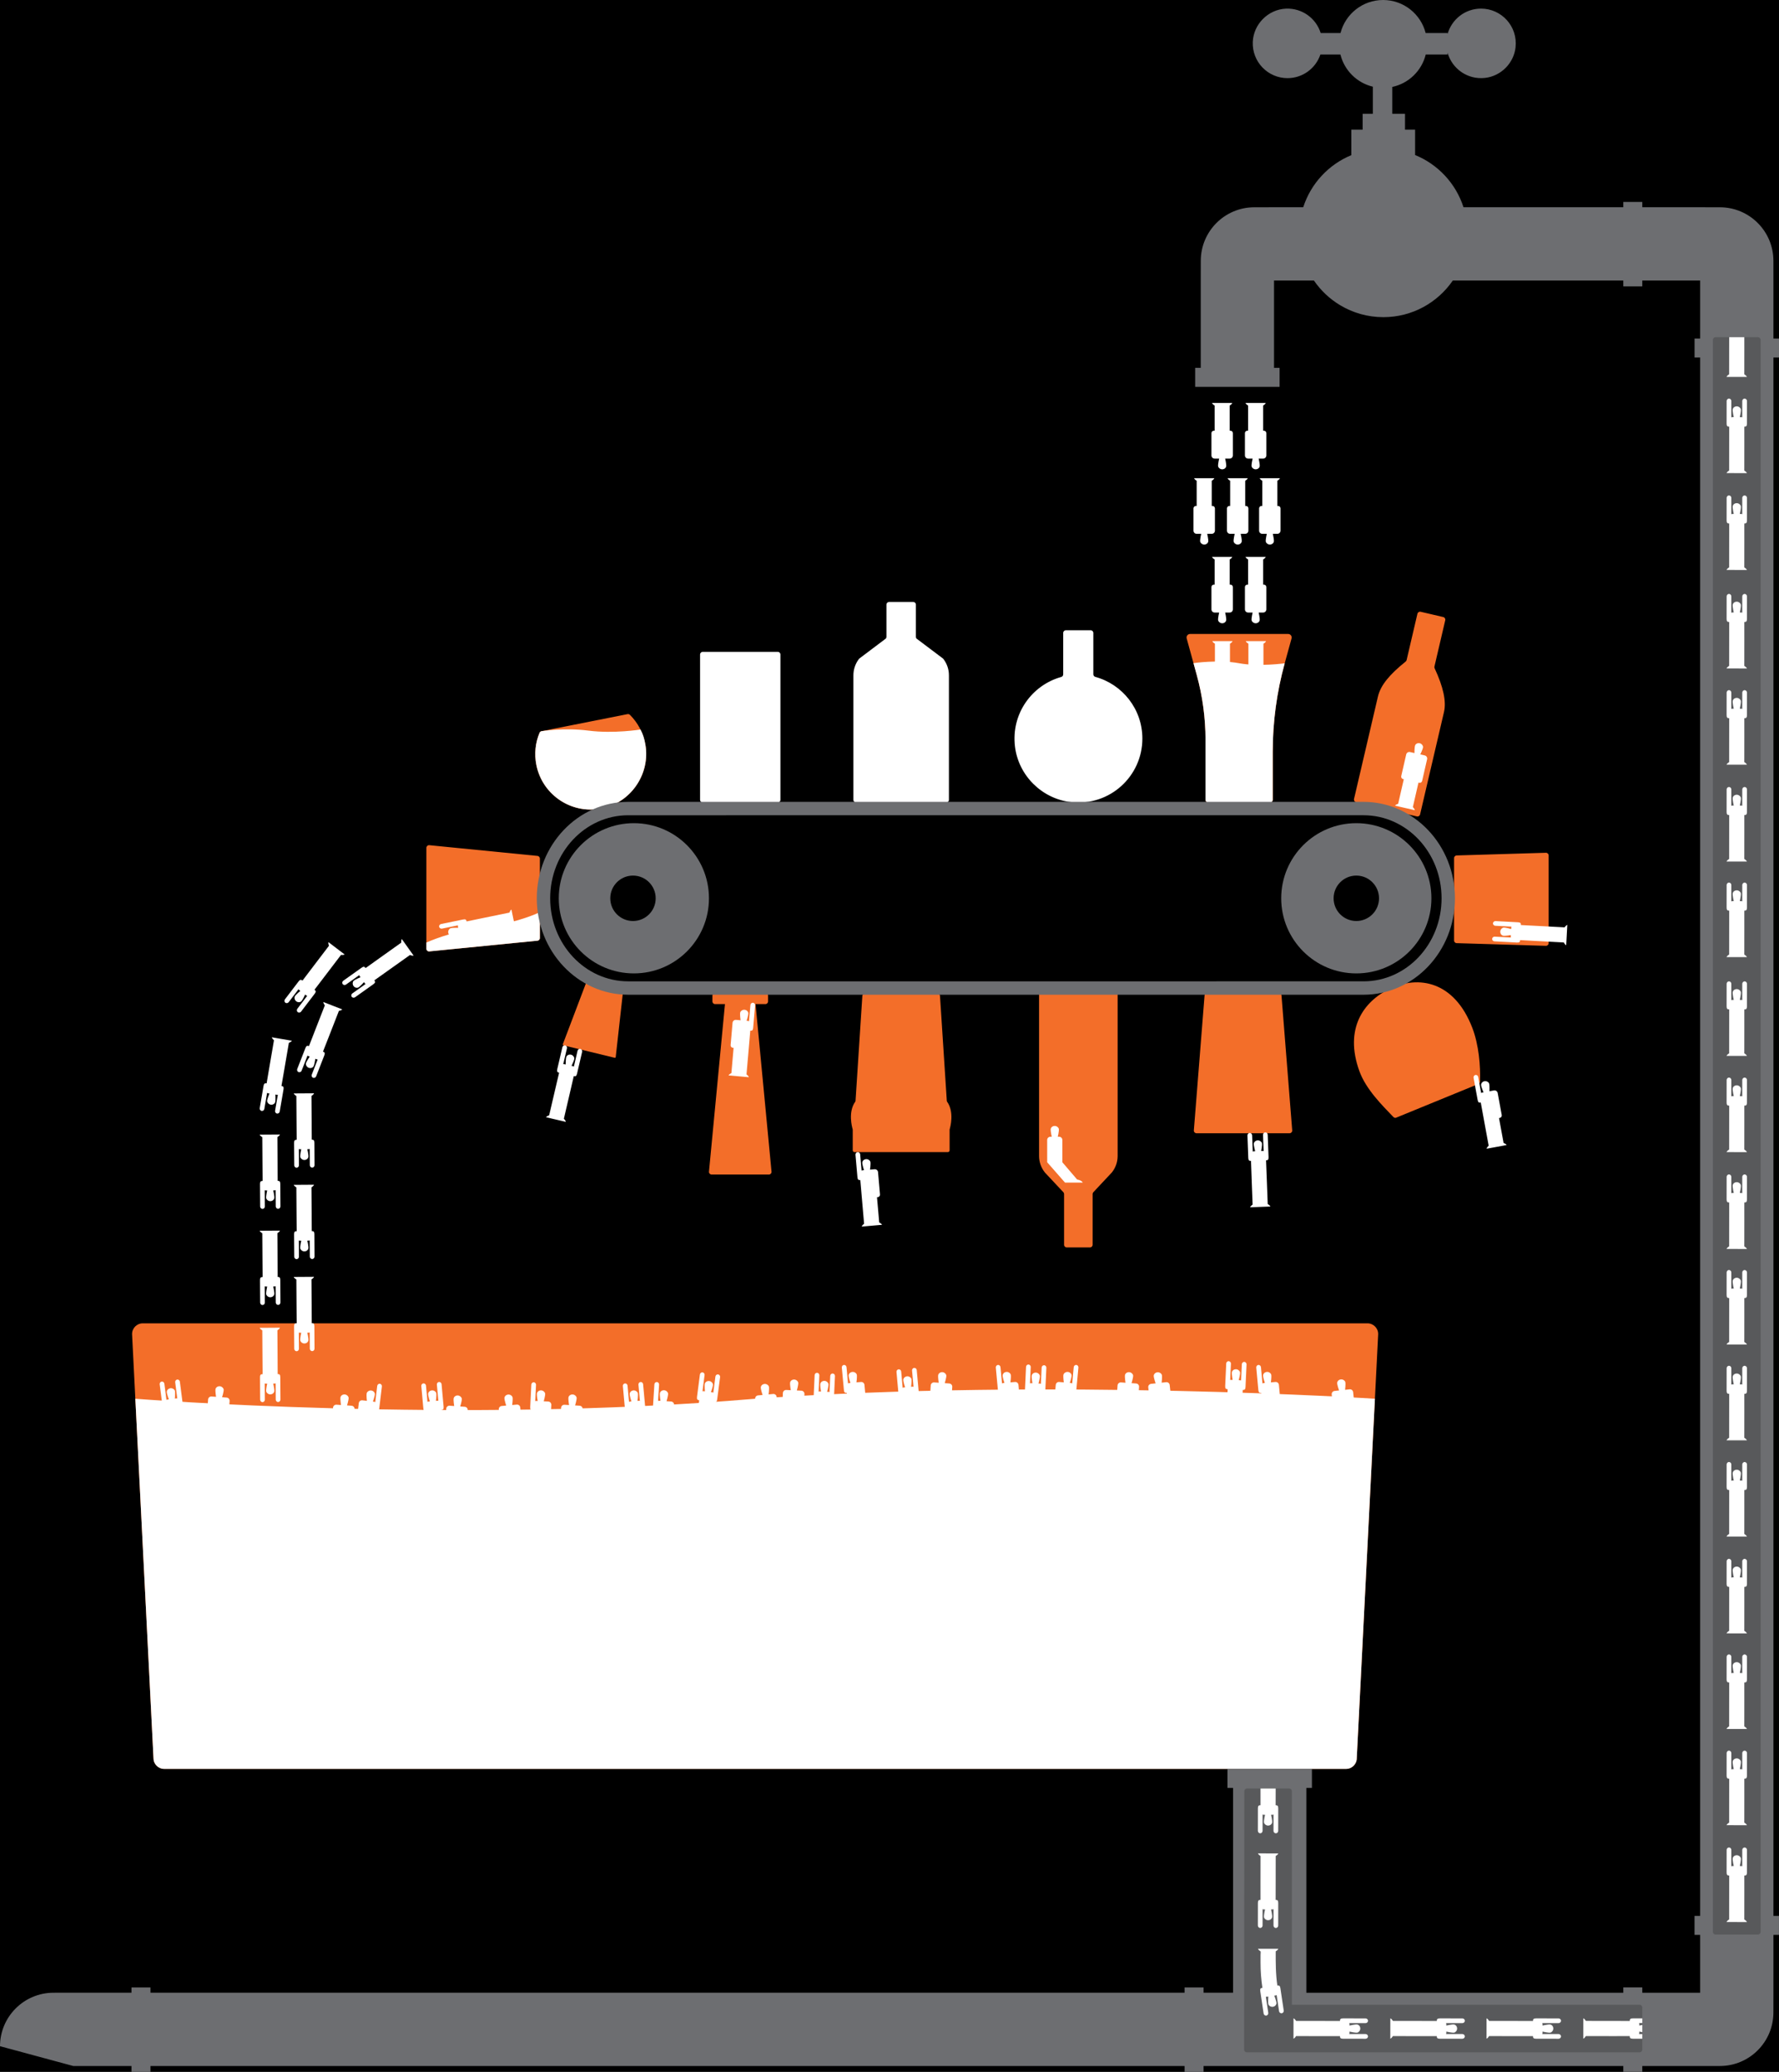 <?xml version="1.0" encoding="utf-8"?>
<!-- Generator: Adobe Illustrator 16.0.0, SVG Export Plug-In . SVG Version: 6.00 Build 0)  -->
<!DOCTYPE svg PUBLIC "-//W3C//DTD SVG 1.1//EN" "http://www.w3.org/Graphics/SVG/1.1/DTD/svg11.dtd">
<svg version="1.1" xmlns="http://www.w3.org/2000/svg" xmlns:xlink="http://www.w3.org/1999/xlink" x="0px" y="0px"
	 width="664.271px" height="773.439px" viewBox="0 0 664.271 773.439" enable-background="new 0 0 664.271 773.439"
	 xml:space="preserve">
<g id="Layer_2">
	<rect width="664.271" height="773.439"/>
</g>
<g id="Layer_1">
	<line x1="-52.395" y1="-55.333" x2="-52.395" y2="756.279"/>
	<line x1="714.979" y1="756.279" x2="714.979" y2="-55.333"/>
	<path fill="#6D6E71" d="M236.681,307.292c-15.487,0-28.042,12.554-28.042,28.041c0,15.486,12.555,28.042,28.042,28.042
		s28.042-12.556,28.042-28.042C264.723,319.846,252.167,307.292,236.681,307.292 M236.354,343.811c-4.682,0-8.478-3.796-8.478-8.478
		c0-4.683,3.796-8.478,8.478-8.478c4.682,0,8.478,3.795,8.478,8.478C244.833,340.015,241.037,343.811,236.354,343.811"/>
	<path fill="#6D6E71" d="M506.44,307.292c-15.487,0-28.042,12.554-28.042,28.041c0,15.486,12.555,28.042,28.042,28.042
		s28.042-12.556,28.042-28.042C534.482,319.846,521.928,307.292,506.44,307.292 M506.44,343.811c-4.682,0-8.478-3.796-8.478-8.478
		c0-4.683,3.796-8.478,8.478-8.478s8.479,3.795,8.479,8.478C514.919,340.015,511.122,343.811,506.44,343.811"/>
	<path fill="#F36E29" d="M402.651,465.667h-4.333c-0.553,0-1-0.442-1-0.989v-18.954c0-0.224-0.077-0.44-0.217-0.615l-6.95-7.419
		c-1.403-1.75-2.167-3.918-2.167-6.153v-60.879c0-0.547,0.448-0.99,1-0.99h13.667h13.667c0.552,0,1,0.443,1,0.99v60.879
		c0,2.235-0.764,4.403-2.167,6.153l-6.95,7.419c-0.14,0.175-0.217,0.392-0.217,0.615v18.954c0,0.547-0.447,0.989-1,0.989H402.651z"
		/>
	<path fill="#F36E29" d="M535.684,249.468c-0.096-0.203-0.121-0.435-0.069-0.654l4.032-17.272c0.125-0.538-0.209-1.075-0.747-1.201
		l-4.22-0.984l-4.22-0.985c-0.537-0.126-1.075,0.208-1.201,0.746l-4.032,17.271c-0.051,0.221-0.176,0.416-0.352,0.557
		c-5.916,4.758-9.357,8.777-10.37,13.113c-0.011,0.047-8.919,38.203-8.919,38.203c-0.125,0.537,0.209,1.075,0.747,1.2l11.36,2.653
		l11.361,2.652c0.538,0.125,1.076-0.209,1.201-0.746c0,0,8.908-38.156,8.919-38.202
		C540.122,261.761,538.882,256.353,535.684,249.468"/>
	<path fill="#FFFFFF" d="M337.324,224.708h3.667c0.552,0,1,0.448,1,1v12.041c0,0.225,0.076,0.443,0.216,0.621l9.833,7.408
		c0.077,0.059,0.148,0.127,0.208,0.203c1.346,1.748,2.076,3.894,2.076,6.102v46.5c0,0.552-0.448,1-1,1h-20h-13.667
		c-0.552,0-1-0.448-1-1v-46.5c0-2.208,0.731-4.354,2.077-6.102c0.059-0.076,0.13-0.145,0.208-0.203l9.832-7.408
		c0.14-0.178,0.217-0.396,0.217-0.621v-12.041c0-0.552,0.447-1,1-1H337.324z"/>
	<path fill="#F36E29" d="M159.209,316.5c0-0.551,0.448-1,1-1l40.375,4c0.552,0,1,0.449,1,1v20v9.668c0,0.552-0.448,1-1,1l-40.375,4
		c-0.552,0-1-0.448-1-1V316.5z"/>
	<path fill="#FFFFFF" d="M201.584,340.5v9.668c0,0.552-0.448,1-1,1l-40.375,4c-0.552,0-1-0.448-1-1v-2.313
		c0,0,9.329-4.345,21.987-5.891C193.855,344.417,201.584,340.5,201.584,340.5"/>
	<path fill="#F36E29" d="M446.772,423.042c-0.553,0-1-0.448-1-1l4-50.375c0-0.552,0.447-1,1-1h17.073h9.667c0.553,0,1,0.448,1,1
		l4,50.375c0,0.552-0.447,1-1,1H446.772z"/>
	<path fill="#F36E29" d="M578.257,352.079c0,0.552-0.448,1-1,1l-33.312-1c-0.554,0-1-0.448-1-1v-19.074v-11.667c0-0.552,0.446-1,1-1
		l33.312-1c0.552,0,1,0.448,1,1V352.079z"/>
	<path fill="#F36E29" d="M462.68,299.583h11.552c0.552,0,1-0.448,1-1v-17.9c0-11.174,1.503-22.297,4.47-33.07l2.557-9.281
		c0.231-0.842-0.401-1.672-1.273-1.672H462.68h-18.305c-0.872,0-1.506,0.83-1.273,1.672l3.748,13.609
		c2.175,7.901,3.278,16.06,3.278,24.254v22.389c0,0.552,0.447,1,1,1H462.68z"/>
	<path fill="#FFFFFF" d="M445.641,247.55l1.209,4.392c2.176,7.899,3.278,16.058,3.278,24.253v22.389c0,0.553,0.447,1,1,1h11.551
		h11.553c0.553,0,1-0.447,1-1v-17.899c0-11.174,1.504-22.297,4.471-33.07c0,0-9.719,1.336-17.055-0.032
		C455.057,246.167,445.641,247.55,445.641,247.55"/>
	<path fill="#FFFFFF" d="M262.408,243.333h28c0.552,0,1,0.448,1,1v54.25c0,0.552-0.448,1-1,1h-28c-0.552,0-1-0.448-1-1v-54.25
		C261.408,243.782,261.855,243.333,262.408,243.333"/>
	<path fill="#F36E29" d="M200.265,285.529c2.295,11.579,13.828,18.975,25.419,16.047c10.346-2.613,17.102-12.998,15.319-23.52
		c-0.75-4.43-2.846-8.27-5.784-11.2c-0.236-0.235-0.579-0.333-0.906-0.269l-32.116,6.366c-0.326,0.064-0.606,0.285-0.734,0.593
		C199.935,277.207,199.436,281.345,200.265,285.529"/>
	<path fill="#FFFFFF" d="M202.197,272.954c-0.327,0.065-0.606,0.285-0.734,0.592c-1.528,3.662-2.028,7.799-1.198,11.983
		c2.295,11.578,13.827,18.976,25.418,16.047c10.347-2.614,17.102-12.998,15.32-23.521c-0.384-2.266-0.83-3.81-1.851-5.725
		c0,0-9.937,1.614-19.375,0.418S202.197,272.954,202.197,272.954"/>
	<path fill="#F36E29" d="M549.769,383.729c-6.731-17.519-20.126-19.771-30.918-14.569c-9.634,4.643-17.048,14.817-11.242,30.758
		c2.444,6.708,8.481,12.703,12.604,16.988c0.332,0.345,0.721,0.472,1.031,0.352l30.871-12.641c0.311-0.119,0.514-0.473,0.53-0.949
		C552.83,397.984,552.201,390.06,549.769,383.729"/>
	<path fill="#F36E29" d="M318.405,421.738v7.671c0,0.37,0.299,0.669,0.668,0.669h17.418h17.418c0.368,0,0.668-0.299,0.668-0.669
		v-7.671c0-0.066,0.01-0.131,0.028-0.195c0.237-0.793,1.776-6.424-0.952-10.262c-0.07-0.1-0.113-0.215-0.122-0.336l-2.55-39.272
		c-0.015-0.218-0.132-0.413-0.317-0.526c-1.11-0.68-5.415-0.438-14.173-0.438c-8.758,0-13.063-0.242-14.173,0.438
		c-0.186,0.113-0.303,0.309-0.317,0.526l-2.55,39.272c-0.008,0.121-0.052,0.236-0.123,0.336c-2.728,3.838-1.188,9.469-0.952,10.262
		C318.395,421.607,318.405,421.671,318.405,421.738"/>
	<path fill="#F36E29" d="M210.129,389.878c-0.036,0.148,0.098,0.307,0.3,0.356l9.52,2.313l9.519,2.313
		c0.202,0.049,0.394-0.031,0.43-0.179l2.665-23.89c0.014-0.089-0.031-0.183-0.122-0.253c-0.54-0.42-1.927-0.609-6.713-1.771
		c-4.787-1.164-6.1-1.849-6.773-1.724c-0.113,0.021-0.196,0.084-0.225,0.169L210.129,389.878z"/>
	<path fill="#F36E29" d="M282.118,374.833h3.679c0.552,0,1-0.448,1-1v-2.167c0-0.552-0.448-1-1-1h-18.785c-0.553,0-1,0.448-1,1
		v2.167c0,0.552,0.447,1,1,1h3.686l-5.975,62.629c0,0.552,0.447,1,1,1h21.37c0.552,0,1-0.448,1-1L282.118,374.833z"/>
	<path fill="#F36E29" d="M502.608,660.333H61.313c-2.209,0-4-1.791-4-4l-8-158.333c0-2.209,1.791-4,4-4h457.295c2.209,0,4,1.791,4,4
		l-8,158.333C506.608,658.542,504.817,660.333,502.608,660.333"/>
	<path fill="#FFFFFF" d="M513.389,522.15l-6.78,134.184c0,2.209-1.791,4-4,4H61.314c-2.21,0-4-1.791-4-4l-6.78-134.184
		c0,0,120.446,9.517,231.427,0C392.98,514.333,513.389,522.15,513.389,522.15"/>
	<path fill="#FFFFFF" d="M456.095,150.435h-3.521c0,0,0.083,0.427,0.961,0.961v9.387l-0.28,0.001
		c-0.503,0.002-0.909,0.411-0.909,0.914v8.313c0,0.656,0.531,1.188,1.188,1.188h1.692c0,0-0.479,2.029-0.396,2.825
		c0.054,0.514,0.729,1.181,1.518,1.181c0.926,0,1.463-0.667,1.517-1.181c0.082-0.796-0.396-2.825-0.396-2.825h1.691
		c0.657,0,1.19-0.532,1.19-1.188v-8.313c0-0.503-0.408-0.912-0.911-0.914l-0.28-0.001v-9.387c0.878-0.534,0.961-0.961,0.961-0.961
		h-3.521H456.095z"/>
	<path fill="#FFFFFF" d="M468.595,150.435h-3.521c0,0,0.083,0.427,0.961,0.961v9.387l-0.28,0.001
		c-0.503,0.002-0.909,0.411-0.909,0.914v8.313c0,0.656,0.531,1.188,1.188,1.188h1.692c0,0-0.479,2.029-0.396,2.825
		c0.054,0.514,0.729,1.181,1.518,1.181c0.926,0,1.463-0.667,1.516-1.181c0.083-0.796-0.396-2.825-0.396-2.825h1.691
		c0.657,0,1.19-0.532,1.19-1.188v-8.313c0-0.503-0.408-0.912-0.911-0.914l-0.28-0.001v-9.387c0.878-0.534,0.961-0.961,0.961-0.961
		h-3.521H468.595z"/>
	<path fill="#FFFFFF" d="M456.095,207.896h-3.521c0,0,0.083,0.427,0.961,0.961v9.387l-0.28,0.001
		c-0.503,0.002-0.909,0.411-0.909,0.914v8.313c0,0.656,0.531,1.188,1.188,1.188h1.692c0,0-0.479,2.029-0.396,2.825
		c0.054,0.514,0.729,1.182,1.518,1.182c0.926,0,1.463-0.668,1.517-1.182c0.082-0.796-0.396-2.825-0.396-2.825h1.691
		c0.657,0,1.19-0.532,1.19-1.188v-8.313c0-0.503-0.408-0.912-0.911-0.914l-0.28-0.001v-9.387c0.878-0.534,0.961-0.961,0.961-0.961
		h-3.521H456.095z"/>
	<path fill="#FFFFFF" d="M468.595,207.896h-3.521c0,0,0.083,0.427,0.961,0.961v9.387l-0.28,0.001
		c-0.503,0.002-0.909,0.411-0.909,0.914v8.313c0,0.656,0.531,1.188,1.188,1.188h1.692c0,0-0.479,2.029-0.396,2.825
		c0.054,0.514,0.729,1.182,1.518,1.182c0.926,0,1.463-0.668,1.516-1.182c0.083-0.796-0.396-2.825-0.396-2.825h1.691
		c0.657,0,1.19-0.532,1.19-1.188v-8.313c0-0.503-0.408-0.912-0.911-0.914l-0.28-0.001v-9.387c0.878-0.534,0.961-0.961,0.961-0.961
		h-3.521H468.595z"/>
	<path fill="#FFFFFF" d="M456.201,239.335h-3.521c0,0,0.083,0.428,0.962,0.961v9.387l-0.28,0.002c-0.503,0.002-0.91,0.41-0.91,0.914
		v8.312c0,0.657,0.532,1.189,1.189,1.189h1.691c0,0-0.479,2.029-0.396,2.824c0.053,0.515,0.728,1.182,1.517,1.182
		c0.926,0,1.463-0.667,1.517-1.182c0.082-0.795-0.396-2.824-0.396-2.824h1.692c0.656,0,1.189-0.532,1.189-1.189v-8.312
		c0-0.504-0.408-0.912-0.911-0.914l-0.28-0.002v-9.387c0.879-0.533,0.962-0.961,0.962-0.961h-3.521H456.201z"/>
	<path fill="#FFFFFF" d="M468.701,239.335h-3.521c0,0,0.083,0.428,0.961,0.961v9.387l-0.278,0.002
		c-0.504,0.002-0.911,0.41-0.911,0.914v8.312c0,0.657,0.532,1.189,1.188,1.189h1.692c0,0-0.479,2.029-0.396,2.824
		c0.054,0.515,0.729,1.182,1.518,1.182c0.926,0,1.463-0.667,1.517-1.182c0.082-0.795-0.396-2.824-0.396-2.824h1.691
		c0.657,0,1.19-0.532,1.19-1.189v-8.312c0-0.504-0.408-0.912-0.911-0.914l-0.28-0.002v-9.387c0.878-0.533,0.961-0.961,0.961-0.961
		h-3.521H468.701z"/>
	<path fill="#FFFFFF" d="M408.244,251.722v-15.451c0-0.553-0.448-1-1-1h-9.25c-0.553,0-1,0.447-1,1v15.484
		c0,0.452-0.307,0.838-0.741,0.959c-10.956,3.057-18.737,13.727-17.269,25.952c1.306,10.863,10.1,19.563,20.976,20.767
		c14.403,1.592,26.596-9.643,26.596-23.725c0-11.001-7.442-20.258-17.565-23.025C408.553,252.563,408.244,252.175,408.244,251.722"
		/>
	<path fill="#FFFFFF" d="M449.391,178.518h-3.521c0,0,0.084,0.427,0.962,0.961v9.387l-0.28,0.001
		c-0.503,0.002-0.91,0.411-0.91,0.914v8.313c0,0.657,0.532,1.188,1.189,1.188h1.691c0,0-0.479,2.029-0.396,2.825
		c0.053,0.514,0.728,1.181,1.517,1.181c0.926,0,1.463-0.667,1.517-1.181c0.082-0.796-0.396-2.825-0.396-2.825h1.692
		c0.656,0,1.189-0.531,1.189-1.188v-8.313c0-0.503-0.408-0.912-0.911-0.914l-0.279-0.001v-9.387
		c0.878-0.534,0.961-0.961,0.961-0.961h-3.521H449.391z"/>
	<path fill="#FFFFFF" d="M461.891,178.518h-3.521c0,0,0.083,0.427,0.961,0.961v9.387l-0.28,0.001
		c-0.503,0.002-0.91,0.411-0.91,0.914v8.313c0,0.657,0.532,1.188,1.189,1.188h1.691c0,0-0.479,2.029-0.396,2.825
		c0.053,0.514,0.728,1.181,1.517,1.181c0.926,0,1.463-0.667,1.516-1.181c0.083-0.796-0.396-2.825-0.396-2.825h1.692
		c0.656,0,1.189-0.531,1.189-1.188v-8.313c0-0.503-0.408-0.912-0.911-0.914l-0.279-0.001v-9.387
		c0.878-0.534,0.961-0.961,0.961-0.961h-3.521H461.891z"/>
	<path fill="#FFFFFF" d="M524.841,301.66l3.432,0.788c0,0,0.015-0.436-0.722-1.152l2.1-9.147l0.273,0.061
		c0.491,0.11,0.979-0.197,1.092-0.688l1.86-8.103c0.146-0.64-0.253-1.278-0.894-1.425l-1.649-0.379c0,0,0.921-1.87,1.019-2.664
		c0.063-0.514-0.446-1.314-1.215-1.491c-0.902-0.207-1.575,0.323-1.742,0.812c-0.259,0.758-0.246,2.843-0.246,2.843l-1.648-0.379
		c-0.642-0.147-1.279,0.253-1.426,0.893l-1.859,8.103c-0.113,0.49,0.193,0.98,0.683,1.096l0.272,0.062l-2.101,9.149
		c-0.975,0.324-1.15,0.722-1.15,0.722l3.432,0.787L524.841,301.66z"/>
	<path fill="#FFFFFF" d="M473.891,178.518h-3.521c0,0,0.084,0.427,0.962,0.961v9.387l-0.28,0.001
		c-0.503,0.002-0.91,0.411-0.91,0.914v8.313c0,0.657,0.532,1.188,1.189,1.188h1.691c0,0-0.479,2.029-0.396,2.825
		c0.053,0.514,0.728,1.181,1.517,1.181c0.926,0,1.463-0.667,1.516-1.181c0.083-0.796-0.396-2.825-0.396-2.825h1.692
		c0.656,0,1.189-0.531,1.189-1.188v-8.313c0-0.503-0.408-0.912-0.911-0.914l-0.279-0.001v-9.387
		c0.878-0.534,0.961-0.961,0.961-0.961h-3.521H473.891z"/>
	<line fill="none" x1="-53.02" y1="4124.074" x2="-53.02" y2="-55.333"/>
	<line fill="none" x1="714.98" y1="-55.333" x2="714.98" y2="4124.074"/>
	<path fill="#FFFFFF" d="M400.746,441.458h3.545c0,0-0.231-0.781-2.106-1.156l-5.503-6.427l-0.004-8.329
		c0-0.661-0.536-1.197-1.197-1.197h-0.502c0,0,0.482-2.043,0.398-2.844c-0.053-0.518-0.731-1.189-1.526-1.189
		c-0.933,0-1.474,0.672-1.527,1.189c-0.083,0.801,0.399,2.844,0.399,2.844h-0.515c-0.661,0-1.196,0.536-1.196,1.197l0.008,8.329
		l6.644,7.583h2.576H400.746z"/>
	<path fill="#FFFFFF" d="M80.591,542.386l3.536,0.248c0,0-0.053-0.435-0.897-1.032l0.66-9.427l0.281,0.018
		c0.506,0.034,0.943-0.348,0.979-0.854l0.584-8.35c0.047-0.659-0.451-1.23-1.11-1.277l-1.7-0.119c0,0,0.624-2.004,0.597-2.81
		c-0.017-0.52-0.648-1.237-1.44-1.293c-0.931-0.065-1.517,0.567-1.607,1.08c-0.139,0.793,0.199,2.865,0.199,2.865l-1.699-0.119
		c-0.66-0.046-1.232,0.451-1.278,1.11l-0.585,8.349c-0.035,0.506,0.345,0.945,0.851,0.983l0.28,0.02l-0.66,9.427
		c-0.919,0.475-1.033,0.898-1.033,0.898l3.537,0.248L80.591,542.386z"/>
	<path fill="#FFFFFF" d="M350.428,537.125l3.536,0.248c0,0-0.053-0.436-0.896-1.033l0.659-9.428l0.281,0.019
		c0.506,0.034,0.943-0.349,0.979-0.854l0.584-8.349c0.047-0.659-0.451-1.231-1.11-1.278l-1.7-0.119c0,0,0.624-2.004,0.598-2.809
		c-0.018-0.52-0.648-1.236-1.44-1.293c-0.931-0.064-1.517,0.567-1.606,1.08c-0.14,0.793,0.198,2.865,0.198,2.865l-1.698-0.119
		c-0.66-0.046-1.232,0.451-1.278,1.109l-0.585,8.35c-0.035,0.506,0.345,0.945,0.851,0.982l0.28,0.021l-0.66,9.427
		c-0.919,0.475-1.033,0.897-1.033,0.897l3.537,0.248L350.428,537.125z"/>
	<path fill="#FFFFFF" d="M420.178,537.125l3.536,0.248c0,0-0.053-0.436-0.896-1.033l0.659-9.428l0.281,0.019
		c0.506,0.034,0.943-0.349,0.979-0.854l0.584-8.349c0.047-0.659-0.451-1.231-1.11-1.278l-1.7-0.119c0,0,0.624-2.004,0.598-2.809
		c-0.018-0.52-0.648-1.236-1.44-1.293c-0.931-0.064-1.517,0.567-1.606,1.08c-0.14,0.793,0.198,2.865,0.198,2.865l-1.698-0.119
		c-0.66-0.046-1.232,0.451-1.278,1.109l-0.585,8.35c-0.035,0.506,0.345,0.945,0.851,0.982l0.28,0.021l-0.66,9.427
		c-0.919,0.475-1.033,0.897-1.033,0.897l3.537,0.248L420.178,537.125z"/>
	<path fill="#FFFFFF" d="M435.16,537.035l3.523-0.387c0,0-0.13-0.419-1.066-0.856l-1.032-9.394l0.279-0.032
		c0.504-0.057,0.865-0.511,0.811-1.015l-0.914-8.319c-0.072-0.657-0.663-1.132-1.321-1.059l-1.692,0.186
		c0,0,0.256-2.084,0.086-2.871c-0.11-0.509-0.858-1.102-1.648-1.015c-0.927,0.102-1.391,0.828-1.388,1.349
		c0.005,0.806,0.707,2.783,0.707,2.783l-1.693,0.187c-0.657,0.071-1.132,0.662-1.06,1.32l0.914,8.319
		c0.055,0.504,0.508,0.868,1.012,0.815l0.28-0.03l1.032,9.394c-0.82,0.631-0.856,1.067-0.856,1.067l3.523-0.388L435.16,537.035z"/>
	<path fill="#FFFFFF" d="M503.66,539.69l3.523-0.387c0,0-0.13-0.419-1.066-0.856l-1.032-9.394l0.278-0.032
		c0.505-0.057,0.866-0.511,0.812-1.015l-0.914-8.319c-0.072-0.657-0.663-1.132-1.321-1.059l-1.692,0.186
		c0,0,0.256-2.084,0.086-2.871c-0.11-0.509-0.858-1.102-1.648-1.015c-0.927,0.102-1.391,0.828-1.388,1.349
		c0.005,0.805,0.707,2.783,0.707,2.783l-1.693,0.186c-0.658,0.072-1.132,0.664-1.06,1.321l0.914,8.319
		c0.055,0.504,0.508,0.868,1.012,0.814l0.28-0.029l1.031,9.394c-0.819,0.63-0.855,1.067-0.855,1.067l3.523-0.387L503.66,539.69z"/>
	<path fill="#FFFFFF" d="M127.247,545.44l3.536,0.248c0,0-0.053-0.435-0.897-1.033l0.66-9.427l0.281,0.018
		c0.506,0.034,0.943-0.348,0.979-0.854l0.584-8.35c0.047-0.658-0.451-1.231-1.11-1.277l-1.7-0.119c0,0,0.624-2.004,0.597-2.809
		c-0.017-0.521-0.648-1.237-1.44-1.293c-0.931-0.065-1.517,0.566-1.607,1.08c-0.139,0.793,0.199,2.864,0.199,2.864l-1.699-0.12
		c-0.66-0.046-1.232,0.452-1.278,1.111l-0.585,8.35c-0.035,0.506,0.345,0.944,0.851,0.982l0.28,0.02l-0.66,9.428
		c-0.919,0.474-1.033,0.897-1.033,0.897l3.537,0.248L127.247,545.44z"/>
	<path fill="#FFFFFF" d="M169.508,545.826l3.536,0.248c0,0-0.053-0.435-0.897-1.033l0.66-9.427l0.281,0.019
		c0.506,0.033,0.943-0.349,0.979-0.854l0.584-8.349c0.047-0.659-0.451-1.232-1.11-1.278l-1.7-0.119c0,0,0.624-2.004,0.597-2.809
		c-0.017-0.521-0.648-1.237-1.44-1.293c-0.931-0.065-1.517,0.567-1.607,1.08c-0.139,0.793,0.199,2.864,0.199,2.864l-1.699-0.119
		c-0.66-0.047-1.232,0.451-1.278,1.11l-0.585,8.35c-0.035,0.506,0.345,0.944,0.851,0.982l0.28,0.021l-0.66,9.427
		c-0.919,0.474-1.033,0.897-1.033,0.897l3.537,0.248L169.508,545.826z"/>
	<path fill="#FFFFFF" d="M192.358,545.384l3.529-0.334c0,0-0.124-0.421-1.054-0.872l-0.891-9.408l0.279-0.028
		c0.505-0.05,0.874-0.498,0.827-1.002l-0.79-8.332c-0.062-0.658-0.646-1.142-1.305-1.08l-1.696,0.162c0,0,0.288-2.08,0.129-2.869
		c-0.102-0.511-0.841-1.115-1.632-1.041c-0.929,0.089-1.404,0.809-1.409,1.328c-0.007,0.807,0.666,2.795,0.666,2.795l-1.696,0.159
		c-0.658,0.063-1.141,0.647-1.079,1.306l0.789,8.332c0.048,0.505,0.495,0.876,1,0.83l0.28-0.025l0.891,9.408
		c-0.829,0.617-0.872,1.054-0.872,1.054l3.53-0.334L192.358,545.384z"/>
	<path fill="#FFFFFF" d="M288.088,541.426l3.529-0.334c0,0-0.124-0.421-1.054-0.872l-0.891-9.408l0.279-0.027
		c0.505-0.051,0.874-0.498,0.827-1.004l-0.79-8.332c-0.062-0.657-0.646-1.141-1.305-1.078l-1.696,0.16c0,0,0.288-2.078,0.129-2.869
		c-0.102-0.51-0.842-1.114-1.632-1.039c-0.929,0.088-1.404,0.808-1.409,1.328c-0.007,0.805,0.666,2.793,0.666,2.793l-1.696,0.16
		c-0.658,0.063-1.142,0.647-1.079,1.306l0.789,8.332c0.048,0.505,0.495,0.876,1,0.829l0.28-0.024l0.891,9.408
		c-0.829,0.618-0.872,1.054-0.872,1.054l3.53-0.334L288.088,541.426z"/>
	<path fill="#FFFFFF" d="M295.665,539.904l3.541,0.169c0,0-0.063-0.434-0.92-1.013l0.452-9.438l0.28,0.012
		c0.507,0.022,0.936-0.37,0.961-0.876l0.4-8.359c0.031-0.66-0.479-1.222-1.139-1.254l-1.702-0.08c0,0,0.579-2.018,0.535-2.822
		c-0.029-0.52-0.675-1.223-1.469-1.26c-0.931-0.045-1.504,0.6-1.582,1.113c-0.122,0.797,0.262,2.86,0.262,2.86l-1.701-0.081
		c-0.661-0.032-1.222,0.479-1.253,1.138l-0.4,8.36c-0.025,0.506,0.365,0.937,0.872,0.963l0.28,0.015l-0.451,9.439
		c-0.909,0.495-1.013,0.92-1.013,0.92l3.541,0.17L295.665,539.904z"/>
	<path fill="#FFFFFF" d="M212.529,545.455l3.538,0.226c0,0-0.056-0.434-0.904-1.026l0.603-9.432l0.281,0.018
		c0.506,0.029,0.942-0.354,0.974-0.86l0.535-8.352c0.042-0.66-0.459-1.229-1.119-1.271l-1.7-0.108c0,0,0.612-2.009,0.58-2.813
		c-0.021-0.521-0.656-1.233-1.448-1.284c-0.931-0.06-1.514,0.576-1.6,1.089c-0.135,0.794,0.216,2.864,0.216,2.864l-1.7-0.109
		c-0.66-0.043-1.229,0.459-1.271,1.118l-0.535,8.353c-0.032,0.506,0.351,0.942,0.857,0.978l0.28,0.02l-0.603,9.431
		c-0.916,0.479-1.027,0.903-1.027,0.903l3.538,0.227L212.529,545.455z"/>
	<path fill="#FFFFFF" d="M273.641,391.142c-0.505-0.045-0.878-0.491-0.834-0.996l0.727-8.338c0.057-0.658,0.638-1.146,1.296-1.088
		l1.698,0.147c0,0-0.303-2.077-0.151-2.868c0.099-0.511,0.834-1.121,1.625-1.052c0.929,0.081,1.409,0.797,1.418,1.317
		c0.013,0.805-0.644,2.798-0.644,2.798l0.493,0.043c0.146,0.013,0.283,0.053,0.408,0.112l0.529-6.063
		c0.041-0.479,0.444-0.837,0.917-0.837l0.076,0.007c0.465,0.081,0.8,0.503,0.759,0.981l-0.727,8.339
		c-0.079,0.905-0.338,1.15-0.944,1.116v0.002c-0.012,0-0.024-0.002-0.036-0.004c-0.012,0-0.023,0-0.036-0.002v-0.002
		c-0.02-0.002-0.039-0.006-0.059-0.009l-0.595,6.913l-0.82,9.414c0.834,0.612,0.88,1.048,0.88,1.048l-3.532-0.308l-0.505-0.044
		l-3.531-0.308c0,0,0.121-0.422,1.048-0.88l0.82-9.415L273.641,391.142z"/>
	<path fill="#FFFFFF" d="M327.749,446.902c0.505-0.046,0.878-0.492,0.834-0.997l-0.727-8.337c-0.057-0.659-0.638-1.146-1.297-1.089
		l-1.697,0.147c0,0,0.303-2.076,0.151-2.867c-0.099-0.512-0.834-1.121-1.625-1.053c-0.929,0.082-1.409,0.797-1.418,1.317
		c-0.013,0.805,0.644,2.798,0.644,2.798l-0.493,0.044c-0.146,0.013-0.283,0.052-0.408,0.111l-0.529-6.063
		c-0.042-0.479-0.444-0.837-0.917-0.837l-0.076,0.007c-0.465,0.082-0.8,0.504-0.759,0.983l0.727,8.337
		c0.079,0.905,0.338,1.151,0.944,1.118v0.001c0.012-0.001,0.024-0.002,0.036-0.004c0.012-0.001,0.023-0.001,0.036-0.002v-0.002
		c0.02-0.002,0.039-0.006,0.059-0.01l0.595,6.914l0.82,9.414c-0.834,0.611-0.88,1.047-0.88,1.047l3.532-0.307l0.505-0.045
		l3.531-0.307c0,0-0.121-0.422-1.048-0.88l-0.82-9.414L327.749,446.902z"/>
	<path fill="#FFFFFF" d="M560.004,417.32c0.498-0.094,0.827-0.572,0.736-1.07l-1.513-8.232c-0.119-0.649-0.743-1.08-1.393-0.961
		l-1.676,0.308c0,0,0.104-2.097-0.121-2.869c-0.146-0.499-0.937-1.037-1.718-0.894c-0.917,0.168-1.327,0.926-1.286,1.445
		c0.062,0.803,0.905,2.725,0.905,2.725l-0.487,0.09c-0.145,0.026-0.276,0.078-0.396,0.149l-1.099-5.985
		c-0.087-0.475-0.522-0.791-0.993-0.746l-0.074,0.013c-0.456,0.126-0.75,0.577-0.663,1.05l1.511,8.232
		c0.164,0.894,0.445,1.113,1.047,1.022v0.002c0.012-0.002,0.022-0.005,0.034-0.007c0.013-0.002,0.023-0.004,0.036-0.006
		l-0.001-0.002c0.021-0.004,0.039-0.009,0.059-0.014l1.246,6.824l1.707,9.295c-0.773,0.688-0.777,1.127-0.777,1.127l3.487-0.641
		l0.498-0.091l3.486-0.64c0,0-0.161-0.409-1.127-0.777l-1.706-9.295L560.004,417.32z"/>
	<path fill="#FFFFFF" d="M204.487,533.685c0.507,0.022,0.936-0.368,0.961-0.875l0.412-8.359c0.033-0.66-0.476-1.222-1.137-1.254
		l-1.702-0.084c0,0,0.583-2.018,0.539-2.821c-0.028-0.519-0.674-1.223-1.467-1.263c-0.931-0.045-1.505,0.599-1.584,1.113
		c-0.122,0.796,0.259,2.859,0.259,2.859l-0.495-0.024c-0.147-0.007-0.287,0.014-0.419,0.056l0.299-6.079
		c0.024-0.481-0.327-0.889-0.795-0.954l-0.076-0.003c-0.473,0.019-0.862,0.39-0.885,0.87l-0.412,8.359
		c-0.045,0.908,0.178,1.187,0.783,1.235v0.001c0.013,0.001,0.024,0.001,0.036,0.001c0.012,0.001,0.024,0.002,0.036,0.003v-0.002
		c0.021,0.001,0.04,0,0.06,0l-0.349,6.93l-0.465,9.438c-0.909,0.494-1.014,0.919-1.014,0.919l3.541,0.175l0.506,0.024l3.541,0.175
		c0,0-0.063-0.434-0.919-1.014l0.465-9.439L204.487,533.685z"/>
	<path fill="#FFFFFF" d="M133.771,533.119c-0.503-0.062-0.861-0.52-0.801-1.024l1-8.309c0.078-0.657,0.675-1.125,1.331-1.046
		l1.692,0.204c0,0-0.235-2.087-0.057-2.871c0.115-0.509,0.87-1.095,1.658-0.999c0.926,0.111,1.383,0.843,1.375,1.363
		c-0.014,0.806-0.736,2.775-0.736,2.775l0.492,0.059c0.145,0.019,0.281,0.062,0.404,0.125l0.727-6.043
		c0.057-0.477,0.471-0.82,0.944-0.806l0.075,0.009c0.463,0.098,0.784,0.53,0.727,1.008l-1,8.309c-0.108,0.903-0.375,1.14-0.98,1.087
		v0.001c-0.012-0.001-0.023-0.003-0.035-0.005c-0.013-0.001-0.024-0.002-0.036-0.003v-0.002c-0.02-0.003-0.039-0.007-0.059-0.012
		l-0.821,6.891l-1.128,9.382c0.813,0.64,0.845,1.076,0.845,1.076l-3.52-0.423l-0.503-0.061l-3.519-0.424
		c0,0,0.134-0.417,1.076-0.845l1.128-9.382L133.771,533.119z"/>
	<path fill="#FFFFFF" d="M250.196,533.671c0.506,0.03,0.942-0.354,0.974-0.86l0.531-8.353c0.042-0.66-0.459-1.229-1.119-1.271
		l-1.7-0.108c0,0,0.611-2.008,0.579-2.812c-0.021-0.521-0.656-1.233-1.449-1.283c-0.931-0.061-1.513,0.576-1.6,1.09
		c-0.134,0.794,0.218,2.863,0.218,2.863l-0.495-0.032c-0.146-0.009-0.287,0.01-0.42,0.05l0.387-6.075
		c0.03-0.479-0.315-0.893-0.782-0.964l-0.076-0.005c-0.472,0.011-0.867,0.378-0.897,0.858l-0.531,8.352
		c-0.058,0.907,0.161,1.189,0.765,1.247v0.002c0.013,0,0.024,0,0.036,0.001c0.012,0.001,0.023,0.002,0.036,0.003v-0.002
		c0.021,0.001,0.04,0,0.06,0l-0.448,6.924l-0.6,9.432c-0.916,0.479-1.027,0.903-1.027,0.903l3.538,0.226l0.506,0.032l3.538,0.225
		c0,0-0.057-0.434-0.904-1.027l0.599-9.431L250.196,533.671z"/>
	<path fill="#FFFFFF" d="M322.735,526.306c0.505-0.049,0.875-0.497,0.828-1.002l-0.775-8.334c-0.061-0.657-0.644-1.143-1.303-1.08
		l-1.696,0.156c0,0,0.291-2.078,0.134-2.867c-0.101-0.511-0.84-1.116-1.631-1.043c-0.928,0.087-1.405,0.805-1.41,1.325
		c-0.009,0.806,0.66,2.794,0.66,2.794l-0.493,0.047c-0.146,0.014-0.283,0.054-0.407,0.113l-0.564-6.06
		c-0.044-0.479-0.449-0.834-0.922-0.831l-0.076,0.007c-0.465,0.084-0.797,0.508-0.753,0.987l0.775,8.333
		c0.084,0.905,0.344,1.148,0.95,1.112v0.002c0.013-0.002,0.024-0.004,0.036-0.005c0.012-0.001,0.024-0.002,0.036-0.003v-0.002
		c0.02-0.002,0.039-0.006,0.059-0.009l0.635,6.909l0.874,9.41c-0.83,0.615-0.873,1.053-0.873,1.053l3.53-0.328l0.504-0.047
		l3.53-0.328c0,0-0.124-0.421-1.053-0.874l-0.875-9.41L322.735,526.306z"/>
	<path fill="#FFFFFF" d="M477.484,526.306c0.505-0.049,0.875-0.497,0.828-1.002l-0.774-8.334c-0.062-0.657-0.645-1.143-1.304-1.08
		l-1.695,0.156c0,0,0.291-2.078,0.134-2.867c-0.102-0.511-0.84-1.116-1.631-1.043c-0.929,0.087-1.405,0.805-1.41,1.325
		c-0.009,0.806,0.66,2.794,0.66,2.794l-0.493,0.047c-0.146,0.014-0.283,0.054-0.408,0.113l-0.562-6.06
		c-0.045-0.479-0.449-0.834-0.923-0.831l-0.075,0.007c-0.466,0.084-0.798,0.508-0.754,0.987l0.775,8.333
		c0.084,0.905,0.344,1.148,0.95,1.112v0.002c0.013-0.002,0.023-0.004,0.036-0.005c0.012-0.001,0.023-0.002,0.036-0.003v-0.002
		c0.02-0.002,0.039-0.006,0.059-0.009l0.635,6.909l0.875,9.41c-0.831,0.615-0.874,1.053-0.874,1.053l3.53-0.328l0.504-0.047
		l3.53-0.328c0,0-0.124-0.421-1.053-0.874l-0.875-9.41L477.484,526.306z"/>
	<path fill="#FFFFFF" d="M380.234,526.306c0.505-0.049,0.875-0.497,0.828-1.002l-0.774-8.334c-0.062-0.657-0.645-1.143-1.304-1.08
		l-1.695,0.156c0,0,0.291-2.078,0.134-2.867c-0.102-0.511-0.84-1.116-1.631-1.043c-0.929,0.087-1.405,0.805-1.41,1.325
		c-0.009,0.806,0.66,2.794,0.66,2.794l-0.493,0.047c-0.146,0.014-0.283,0.054-0.407,0.113l-0.563-6.06
		c-0.045-0.479-0.449-0.834-0.923-0.831l-0.075,0.007c-0.466,0.084-0.798,0.508-0.754,0.987l0.775,8.333
		c0.084,0.905,0.344,1.148,0.95,1.112v0.002c0.013-0.002,0.023-0.004,0.036-0.005c0.012-0.001,0.023-0.002,0.036-0.003v-0.002
		c0.02-0.002,0.039-0.006,0.059-0.009l0.635,6.909l0.874,9.41c-0.83,0.615-0.873,1.053-0.873,1.053l3.53-0.328l0.504-0.047
		l3.53-0.328c0,0-0.124-0.421-1.053-0.874l-0.875-9.41L380.234,526.306z"/>
	<path fill="#FFFFFF" d="M394.27,526.306c-0.505-0.049-0.875-0.497-0.828-1.002l0.775-8.334c0.061-0.657,0.644-1.143,1.303-1.08
		l1.696,0.156c0,0-0.291-2.078-0.135-2.867c0.102-0.511,0.84-1.116,1.631-1.043c0.929,0.087,1.405,0.805,1.41,1.325
		c0.01,0.806-0.66,2.794-0.66,2.794l0.493,0.047c0.146,0.014,0.283,0.054,0.408,0.113l0.563-6.06
		c0.044-0.479,0.448-0.834,0.922-0.831l0.076,0.007c0.465,0.084,0.797,0.508,0.753,0.987l-0.775,8.333
		c-0.084,0.905-0.344,1.148-0.95,1.112v0.002c-0.013-0.002-0.023-0.004-0.036-0.005c-0.012-0.001-0.023-0.002-0.035-0.003v-0.002
		c-0.021-0.002-0.039-0.006-0.06-0.009l-0.635,6.909l-0.874,9.41c0.83,0.615,0.873,1.053,0.873,1.053l-3.53-0.328l-0.504-0.047
		l-3.53-0.328c0,0,0.124-0.421,1.054-0.874l0.875-9.41L394.27,526.306z"/>
	<path fill="#FFFFFF" d="M67.514,525.376c0.012-0.001,0.023-0.002,0.036-0.004v-0.002c0.599-0.096,0.799-0.393,0.683-1.293
		l-1.073-8.3c-0.061-0.478-0.479-0.818-0.951-0.798l-0.075,0.01c-0.462,0.101-0.779,0.536-0.718,1.013l0.78,6.039
		c-0.136-0.033-0.281-0.043-0.428-0.024l-0.486,0.063c0,0,0.217-2.088,0.032-2.871c-0.12-0.507-0.88-1.086-1.667-0.983
		c-0.925,0.118-1.376,0.854-1.363,1.375c0.021,0.805,0.761,2.769,0.761,2.769l-0.492,0.063c-0.145,0.019-0.28,0.064-0.403,0.129
		l-0.78-6.036c-0.062-0.478-0.479-0.817-0.951-0.798l-0.075,0.01c-0.462,0.101-0.78,0.536-0.718,1.013l1.073,8.3
		c0.116,0.902,0.385,1.137,0.989,1.078v0.002c0.013-0.002,0.024-0.004,0.036-0.006c0.012-0.001,0.023-0.002,0.036-0.004
		l-0.001-0.002c0.021-0.003,0.04-0.007,0.059-0.011l0.882,6.882l1.211,9.372c-0.808,0.646-0.836,1.084-0.836,1.084l3.516-0.454
		l0.503-0.065l3.515-0.454c0,0-0.138-0.416-1.083-0.836l-1.211-9.371l-0.901-6.881c0.021-0.001,0.042-0.002,0.064-0.004v0.001
		C67.491,525.38,67.502,525.378,67.514,525.376"/>
	<path fill="#FFFFFF" d="M164.867,526.323c0.012-0.001,0.023-0.001,0.036-0.002v-0.002c0.602-0.073,0.814-0.362,0.731-1.267
		l-0.757-8.334c-0.044-0.48-0.448-0.835-0.921-0.834l-0.075,0.007c-0.466,0.084-0.799,0.506-0.756,0.986l0.552,6.062
		c-0.136-0.037-0.28-0.053-0.428-0.039l-0.487,0.044c0,0,0.295-2.078,0.139-2.867c-0.1-0.512-0.837-1.118-1.628-1.047
		c-0.929,0.084-1.407,0.803-1.413,1.323c-0.011,0.806,0.654,2.795,0.654,2.795l-0.493,0.045c-0.146,0.015-0.283,0.054-0.408,0.113
		l-0.551-6.062c-0.043-0.479-0.448-0.834-0.92-0.832l-0.076,0.007c-0.465,0.083-0.799,0.506-0.755,0.984l0.758,8.335
		c0.082,0.905,0.342,1.15,0.948,1.114v0.002c0.012-0.001,0.024-0.003,0.036-0.004c0.012-0.001,0.023-0.001,0.036-0.003l-0.001-0.002
		c0.021-0.002,0.04-0.005,0.059-0.008l0.621,6.91l0.856,9.41c-0.831,0.615-0.876,1.052-0.876,1.052l3.531-0.321l0.504-0.046
		l3.531-0.321c0,0-0.123-0.42-1.052-0.876l-0.855-9.411l-0.64-6.908c0.021,0,0.042,0,0.064-0.002v0.002
		C164.844,526.326,164.854,526.324,164.867,526.323"/>
	<path fill="#FFFFFF" d="M240.126,526.335c0.012-0.001,0.023-0.001,0.036-0.002v-0.002c0.602-0.074,0.814-0.361,0.731-1.267
		l-0.757-8.335c-0.044-0.479-0.448-0.834-0.921-0.833l-0.075,0.007c-0.466,0.084-0.799,0.506-0.756,0.985l0.552,6.063
		c-0.136-0.037-0.28-0.053-0.428-0.039l-0.487,0.044c0,0,0.295-2.077,0.139-2.868c-0.1-0.511-0.837-1.117-1.628-1.046
		c-0.929,0.085-1.407,0.802-1.413,1.322c-0.011,0.806,0.654,2.796,0.654,2.796l-0.493,0.045c-0.146,0.014-0.283,0.055-0.408,0.113
		l-0.551-6.061c-0.043-0.479-0.448-0.836-0.92-0.834l-0.076,0.008c-0.465,0.083-0.799,0.506-0.755,0.984l0.758,8.336
		c0.082,0.904,0.342,1.149,0.948,1.113v0.002c0.012-0.001,0.024-0.003,0.036-0.004c0.012-0.001,0.023-0.002,0.036-0.003
		l-0.001-0.002c0.021-0.002,0.04-0.005,0.059-0.009l0.621,6.91l0.856,9.412c-0.831,0.614-0.876,1.051-0.876,1.051l3.531-0.321
		l0.504-0.046l3.531-0.321c0,0-0.123-0.421-1.052-0.876l-0.855-9.411l-0.64-6.909c0.021,0,0.042,0,0.064-0.002v0.002
		C240.103,526.339,240.114,526.337,240.126,526.335"/>
	<path fill="#FFFFFF" d="M266.771,523.447c0.012,0.002,0.023,0.004,0.036,0.006v-0.002c0.604,0.059,0.873-0.176,0.99-1.077
		l1.082-8.299c0.062-0.478-0.255-0.912-0.717-1.015l-0.075-0.01c-0.472-0.02-0.89,0.32-0.952,0.797l-0.787,6.038
		c-0.124-0.065-0.261-0.112-0.408-0.132l-0.486-0.062c0,0,0.742-1.965,0.763-2.77c0.014-0.52-0.573-1.273-1.36-1.376
		c-0.925-0.121-1.548,0.476-1.668,0.981c-0.186,0.783,0.028,2.871,0.028,2.871l-0.492-0.063c-0.145-0.019-0.287-0.01-0.422,0.021
		l0.786-6.035c0.063-0.477-0.254-0.911-0.716-1.014l-0.075-0.01c-0.472-0.02-0.89,0.32-0.952,0.797l-1.082,8.299
		c-0.117,0.901,0.083,1.197,0.682,1.295v0.002c0.012,0,0.024,0.002,0.036,0.004c0.012,0,0.023,0.004,0.035,0.005v-0.003
		c0.021,0.003,0.04,0.004,0.06,0.005l-0.904,6.88l-1.221,9.37c-0.945,0.419-1.084,0.835-1.084,0.835l3.515,0.458l0.503,0.064
		l3.515,0.458c0,0-0.028-0.437-0.834-1.084l1.221-9.371l0.884-6.882c0.021,0.004,0.041,0.009,0.063,0.013v0.002
		C266.749,523.445,266.76,523.445,266.771,523.447"/>
	<path fill="#FFFFFF" d="M342.299,521.073c0.012-0.001,0.023-0.001,0.036-0.002v-0.002c0.602-0.073,0.813-0.362,0.73-1.267
		l-0.757-8.334c-0.044-0.48-0.447-0.835-0.921-0.834l-0.075,0.007c-0.466,0.084-0.799,0.506-0.756,0.986l0.552,6.062
		c-0.136-0.037-0.279-0.053-0.428-0.039l-0.487,0.044c0,0,0.296-2.078,0.14-2.867c-0.101-0.512-0.837-1.118-1.628-1.047
		c-0.93,0.084-1.407,0.803-1.413,1.323c-0.011,0.806,0.654,2.795,0.654,2.795l-0.493,0.045c-0.146,0.015-0.283,0.054-0.408,0.113
		l-0.551-6.062c-0.043-0.479-0.448-0.834-0.92-0.832l-0.076,0.007c-0.465,0.083-0.799,0.506-0.755,0.984l0.758,8.335
		c0.082,0.905,0.342,1.15,0.948,1.114v0.002c0.012-0.001,0.023-0.003,0.035-0.004c0.013-0.001,0.023-0.001,0.036-0.003l-0.001-0.002
		c0.021-0.002,0.04-0.005,0.06-0.008l0.621,6.91l0.855,9.41c-0.831,0.615-0.876,1.052-0.876,1.052l3.531-0.321l0.504-0.046
		l3.531-0.321c0,0-0.123-0.42-1.053-0.876l-0.854-9.411l-0.64-6.908c0.021,0,0.042,0,0.063-0.002v0.002
		C342.275,521.076,342.287,521.074,342.299,521.073"/>
	<path fill="#FFFFFF" d="M310.455,523.194c0.012,0.001,0.023,0.002,0.036,0.003v-0.002c0.607,0.009,0.855-0.248,0.897-1.156
		l0.384-8.359c0.022-0.481-0.33-0.889-0.799-0.951l-0.075-0.004c-0.473,0.02-0.861,0.394-0.883,0.875l-0.279,6.082
		c-0.129-0.057-0.269-0.092-0.418-0.099l-0.489-0.021c0,0,0.575-2.02,0.529-2.823c-0.03-0.52-0.678-1.221-1.471-1.258
		c-0.932-0.042-1.503,0.604-1.58,1.117c-0.12,0.798,0.268,2.859,0.268,2.859l-0.495-0.021c-0.147-0.008-0.287,0.014-0.419,0.056
		l0.279-6.08c0.022-0.479-0.33-0.888-0.799-0.95l-0.075-0.004c-0.473,0.02-0.861,0.393-0.883,0.874l-0.384,8.36
		c-0.041,0.908,0.183,1.186,0.788,1.232v0.002c0.012,0,0.024,0,0.036,0c0.012,0.002,0.023,0.002,0.036,0.004v-0.002
		c0.02,0,0.04-0.002,0.06-0.002l-0.326,6.932l-0.433,9.439c-0.908,0.496-1.011,0.922-1.011,0.922l3.541,0.162l0.506,0.024
		l3.541,0.162c0,0-0.064-0.433-0.922-1.011l0.434-9.44l0.306-6.931c0.021,0.002,0.042,0.005,0.064,0.007v0.001
		C310.43,523.194,310.442,523.194,310.455,523.194"/>
	<path fill="#FFFFFF" d="M389.389,520.103c0.012,0.002,0.023,0.003,0.036,0.004v-0.002c0.606,0.009,0.854-0.248,0.896-1.156
		l0.385-8.36c0.021-0.48-0.33-0.888-0.8-0.95l-0.074-0.004c-0.474,0.021-0.861,0.394-0.883,0.874l-0.279,6.082
		c-0.129-0.056-0.27-0.091-0.418-0.098l-0.489-0.022c0,0,0.575-2.019,0.529-2.822c-0.03-0.52-0.679-1.221-1.472-1.258
		c-0.932-0.043-1.503,0.604-1.579,1.117c-0.12,0.797,0.268,2.859,0.268,2.859l-0.495-0.021c-0.146-0.008-0.287,0.014-0.419,0.056
		l0.279-6.08c0.021-0.48-0.33-0.888-0.799-0.95L384,509.367c-0.474,0.02-0.861,0.393-0.883,0.874l-0.385,8.36
		c-0.041,0.907,0.184,1.186,0.788,1.232v0.002c0.013,0,0.024,0,0.036,0c0.012,0.001,0.023,0.002,0.036,0.003v-0.002
		c0.021,0,0.04-0.001,0.06-0.001l-0.325,6.932l-0.434,9.439c-0.908,0.496-1.011,0.922-1.011,0.922l3.541,0.162l0.506,0.024
		l3.541,0.161c0,0-0.064-0.433-0.922-1.01l0.434-9.44l0.307-6.931c0.021,0.002,0.042,0.004,0.063,0.006v0.002
		C389.365,520.103,389.377,520.103,389.389,520.103"/>
	<path fill="#FFFFFF" d="M464.139,518.853c0.012,0.002,0.023,0.003,0.036,0.004v-0.002c0.606,0.009,0.854-0.248,0.897-1.156
		l0.384-8.36c0.021-0.48-0.33-0.888-0.8-0.95l-0.074-0.004c-0.474,0.021-0.86,0.394-0.883,0.874l-0.279,6.082
		c-0.129-0.056-0.27-0.091-0.418-0.098l-0.489-0.022c0,0,0.575-2.019,0.529-2.822c-0.03-0.52-0.679-1.221-1.472-1.258
		c-0.932-0.043-1.503,0.604-1.579,1.117c-0.12,0.797,0.268,2.859,0.268,2.859l-0.495-0.021c-0.146-0.008-0.287,0.014-0.419,0.056
		l0.279-6.08c0.021-0.48-0.33-0.888-0.799-0.95l-0.075-0.004c-0.474,0.02-0.861,0.393-0.883,0.874l-0.385,8.36
		c-0.041,0.907,0.184,1.186,0.788,1.232v0.002c0.013,0,0.024,0,0.036,0c0.012,0.001,0.023,0.002,0.036,0.003v-0.002
		c0.021,0,0.04-0.001,0.06-0.001l-0.325,6.932l-0.434,9.439c-0.908,0.496-1.011,0.922-1.011,0.922l3.541,0.162l0.506,0.024
		l3.541,0.161c0,0-0.064-0.433-0.922-1.01l0.434-9.44l0.307-6.931c0.021,0.002,0.042,0.004,0.063,0.006v0.002
		C464.116,518.853,464.127,518.853,464.139,518.853"/>
	<path fill="#FFFFFF" d="M174.208,343.876c-0.002-0.012-0.004-0.022-0.006-0.034H174.2c-0.14-0.589-0.449-0.767-1.337-0.583
		l-8.172,1.679c-0.469,0.097-0.777,0.537-0.722,1.005l0.015,0.074c0.134,0.451,0.59,0.734,1.06,0.638l5.946-1.222
		c-0.023,0.139-0.022,0.283,0.008,0.428l0.098,0.479c0,0-2.091-0.062-2.857,0.181c-0.494,0.157-1.014,0.954-0.854,1.729
		c0.187,0.912,0.951,1.305,1.467,1.254c0.799-0.08,2.697-0.961,2.697-0.961l0.1,0.483c0.029,0.144,0.084,0.274,0.157,0.392
		l-5.943,1.222c-0.47,0.096-0.777,0.536-0.723,1.005l0.015,0.074c0.135,0.451,0.591,0.734,1.061,0.638l8.172-1.679
		c0.887-0.184,1.101-0.467,0.998-1.064h0.002c-0.003-0.012-0.006-0.022-0.008-0.035c-0.003-0.012-0.004-0.022-0.007-0.035h-0.002
		c-0.004-0.02-0.01-0.038-0.015-0.058l6.776-1.385l9.228-1.896c0.702,0.754,1.139,0.75,1.139,0.75l-0.712-3.461l-0.101-0.496
		l-0.712-3.461c0,0-0.403,0.168-0.75,1.14l-9.228,1.896l-6.773,1.404c-0.002-0.021-0.005-0.042-0.009-0.064h0.002
		C174.214,343.9,174.211,343.889,174.208,343.876"/>
	<path fill="#FFFFFF" d="M214.345,401.741c0.012,0.003,0.023,0.006,0.035,0.009v-0.002c0.594,0.119,0.884-0.087,1.089-0.969
		l1.896-8.125c0.108-0.467-0.163-0.931-0.611-1.077l-0.073-0.017c-0.467-0.067-0.915,0.229-1.024,0.695l-1.378,5.911
		c-0.117-0.077-0.248-0.138-0.392-0.172l-0.476-0.11c0,0,0.931-1.873,1.032-2.67c0.065-0.516-0.443-1.32-1.214-1.5
		c-0.905-0.213-1.582,0.317-1.752,0.808c-0.262,0.759-0.256,2.851-0.256,2.851l-0.481-0.111c-0.143-0.033-0.285-0.038-0.421-0.021
		l1.378-5.909c0.109-0.467-0.162-0.931-0.61-1.076l-0.074-0.018c-0.466-0.066-0.914,0.229-1.023,0.696l-1.896,8.124
		c-0.205,0.883-0.036,1.195,0.548,1.352v0.002c0.012,0.002,0.023,0.004,0.035,0.008c0.012,0.002,0.023,0.006,0.035,0.008v-0.002
		c0.02,0.005,0.039,0.008,0.059,0.011l-1.578,6.733l-2.14,9.174c-0.98,0.322-1.158,0.721-1.158,0.721l3.441,0.803l0.492,0.115
		l3.442,0.803c0,0,0.016-0.437-0.721-1.159l2.14-9.174l1.56-6.737c0.02,0.006,0.04,0.012,0.061,0.018v0.002
		C214.322,401.736,214.333,401.738,214.345,401.741"/>
	<path fill="#FFFFFF" d="M472.837,433.148c0.013,0,0.023,0,0.036,0v-0.002c0.604-0.041,0.829-0.316,0.795-1.222l-0.31-8.337
		c-0.019-0.48-0.401-0.855-0.872-0.879l-0.075,0.003c-0.468,0.059-0.822,0.462-0.805,0.94l0.226,6.065
		c-0.133-0.044-0.274-0.067-0.423-0.062l-0.488,0.019c0,0,0.405-2.053,0.292-2.848c-0.072-0.514-0.773-1.158-1.564-1.128
		c-0.93,0.034-1.443,0.724-1.479,1.241c-0.053,0.801,0.503,2.818,0.503,2.818l-0.492,0.018c-0.146,0.006-0.285,0.039-0.412,0.091
		l-0.227-6.062c-0.018-0.479-0.4-0.855-0.872-0.878l-0.074,0.003c-0.469,0.058-0.822,0.461-0.806,0.94l0.312,8.336
		c0.033,0.906,0.278,1.164,0.884,1.16v0.002c0.013-0.001,0.024-0.002,0.036-0.002c0.012-0.001,0.023,0,0.036-0.001v-0.002
		c0.02-0.001,0.039-0.004,0.059-0.006l0.25,6.912l0.351,9.414c-0.86,0.567-0.928,1-0.928,1l3.531-0.131l0.505-0.02l3.531-0.132
		c0,0-0.1-0.425-0.999-0.928l-0.352-9.414l-0.269-6.911c0.021,0.001,0.042,0.002,0.063,0.001v0.002
		C472.814,433.15,472.825,433.149,472.837,433.148"/>
	<path fill="#FFFFFF" d="M567.905,345.224c0.001-0.012,0.002-0.022,0.003-0.035h-0.002c0.013-0.605-0.24-0.855-1.145-0.903
		l-8.331-0.446c-0.479-0.025-0.889,0.323-0.954,0.79l-0.004,0.075c0.016,0.471,0.385,0.859,0.863,0.886l6.062,0.324
		c-0.056,0.128-0.092,0.268-0.101,0.416l-0.025,0.488c0,0-2.008-0.589-2.81-0.55c-0.519,0.026-1.223,0.666-1.266,1.457
		c-0.049,0.929,0.59,1.502,1.104,1.584c0.793,0.125,2.852-0.246,2.852-0.246l-0.026,0.493c-0.008,0.146,0.013,0.286,0.054,0.419
		l-6.06-0.324c-0.479-0.025-0.888,0.322-0.953,0.789l-0.004,0.076c0.016,0.47,0.385,0.859,0.864,0.886l8.331,0.444
		c0.904,0.049,1.183-0.172,1.234-0.775h0.002c0.001-0.012,0.001-0.023,0.001-0.035c0.001-0.012,0.002-0.024,0.003-0.036h-0.002
		c0.001-0.021,0-0.04,0-0.06l6.905,0.377l9.407,0.503c0.488,0.907,0.912,1.015,0.912,1.015l0.188-3.529l0.026-0.505l0.189-3.528
		c0,0-0.434,0.061-1.016,0.912l-9.406-0.504l-6.907-0.357c0.002-0.021,0.005-0.041,0.007-0.063h0.002
		C567.905,345.248,567.905,345.237,567.905,345.224"/>
	<path fill="#FFFFFF" d="M136.459,361.294c-0.007-0.01-0.013-0.02-0.02-0.029l-0.002,0.001c-0.366-0.482-0.72-0.519-1.458,0.006
		l-6.797,4.838c-0.391,0.278-0.494,0.806-0.255,1.211l0.044,0.062c0.305,0.358,0.837,0.434,1.227,0.156l4.945-3.52
		c0.036,0.135,0.095,0.268,0.181,0.388l0.283,0.397c0,0-1.938,0.789-2.54,1.32c-0.39,0.343-0.542,1.282-0.083,1.928
		c0.539,0.757,1.397,0.808,1.848,0.553c0.699-0.396,2.079-1.968,2.079-1.968l0.287,0.401c0.084,0.119,0.188,0.218,0.302,0.295
		l-4.943,3.518c-0.391,0.279-0.495,0.805-0.256,1.212l0.044,0.062c0.306,0.358,0.837,0.434,1.228,0.155l6.797-4.838
		c0.738-0.524,0.819-0.872,0.484-1.376l0.001-0.001c-0.007-0.01-0.014-0.019-0.021-0.028s-0.013-0.02-0.02-0.029l-0.002,0.001
		c-0.012-0.017-0.025-0.031-0.037-0.046l5.639-4.006l7.675-5.461c0.947,0.406,1.345,0.227,1.345,0.227l-2.049-2.88l-0.293-0.411
		l-2.049-2.879c0,0-0.301,0.316-0.226,1.345l-7.676,5.462l-5.628,4.021c-0.011-0.019-0.022-0.036-0.034-0.055l0.002-0.001
		C136.473,361.314,136.466,361.305,136.459,361.294"/>
	<path fill="#FFFFFF" d="M115.273,390.487c-0.011-0.005-0.021-0.009-0.033-0.014l-0.001,0.002c-0.57-0.203-0.887-0.04-1.216,0.804
		l-3.033,7.772c-0.174,0.446,0.028,0.943,0.45,1.152l0.071,0.028c0.452,0.132,0.938-0.097,1.112-0.543l2.207-5.655
		c0.104,0.095,0.225,0.173,0.363,0.227l0.455,0.177c0,0-1.188,1.722-1.401,2.497c-0.138,0.5,0.249,1.369,0.987,1.657
		c0.866,0.338,1.612-0.09,1.849-0.551c0.368-0.714,0.66-2.785,0.66-2.785l0.461,0.18c0.136,0.053,0.275,0.078,0.413,0.08
		l-2.205,5.652c-0.175,0.446,0.028,0.943,0.45,1.152l0.07,0.027c0.453,0.133,0.938-0.096,1.113-0.543l3.033-7.772
		c0.329-0.844,0.207-1.178-0.35-1.415v-0.002c-0.011-0.004-0.022-0.008-0.033-0.012c-0.011-0.005-0.022-0.01-0.033-0.014
		l-0.001,0.002c-0.019-0.008-0.038-0.014-0.057-0.02l2.522-6.439l3.424-8.776c1.016-0.179,1.25-0.548,1.25-0.548l-3.293-1.285
		l-0.47-0.184l-3.292-1.284c0,0-0.078,0.43,0.548,1.249l-3.425,8.775l-2.504,6.448c-0.019-0.009-0.038-0.018-0.058-0.026
		l0.001-0.002C115.295,390.495,115.284,390.491,115.273,390.487"/>
	<path fill="#FFFFFF" d="M110.682,425.476c-0.012,0-0.023-0.001-0.036-0.001v0.003c-0.605,0.022-0.839,0.291-0.833,1.196
		l0.056,8.343c0.003,0.48,0.375,0.867,0.845,0.905l0.075-0.001c0.469-0.044,0.836-0.436,0.833-0.916l-0.04-6.068
		c0.131,0.049,0.273,0.075,0.421,0.074l0.488-0.004c0,0-0.467,2.04-0.379,2.838c0.057,0.516,0.738,1.182,1.53,1.176
		c0.93-0.007,1.465-0.68,1.515-1.195c0.077-0.799-0.417-2.832-0.417-2.832l0.494-0.004c0.146-0.001,0.285-0.029,0.414-0.078
		l0.041,6.066c0.003,0.48,0.375,0.867,0.845,0.905l0.075-0.001c0.469-0.044,0.836-0.436,0.833-0.916l-0.056-8.342
		c-0.006-0.906-0.243-1.171-0.848-1.186v-0.002c-0.013,0-0.024,0-0.036,0c-0.012,0-0.024,0-0.036,0v0.002
		c-0.021,0-0.04,0.002-0.059,0.004l-0.039-6.916l-0.063-9.42c0.878-0.543,0.958-0.972,0.958-0.972l-3.534,0.023l-0.505,0.004
		l-3.533,0.022c0,0,0.086,0.43,0.97,0.959l0.063,9.42l0.058,6.916c-0.021,0-0.042-0.002-0.064-0.002v-0.003
		C110.705,425.475,110.694,425.476,110.682,425.476"/>
	<path fill="#FFFFFF" d="M97.958,440.851c-0.012,0-0.023-0.001-0.036-0.001v0.003c-0.605,0.022-0.839,0.291-0.833,1.196l0.056,8.343
		c0.003,0.48,0.375,0.867,0.845,0.905l0.075-0.001c0.469-0.044,0.836-0.436,0.833-0.916l-0.04-6.068
		c0.131,0.049,0.273,0.075,0.421,0.074l0.488-0.004c0,0-0.467,2.04-0.379,2.838c0.057,0.516,0.738,1.182,1.53,1.176
		c0.93-0.007,1.465-0.68,1.515-1.195c0.077-0.799-0.417-2.832-0.417-2.832l0.494-0.004c0.146-0.001,0.285-0.029,0.414-0.078
		l0.041,6.066c0.003,0.48,0.375,0.867,0.845,0.905l0.075-0.001c0.469-0.044,0.836-0.436,0.833-0.916L104.662,442
		c-0.006-0.906-0.243-1.171-0.848-1.186v-0.002c-0.013,0-0.024,0-0.036,0s-0.024,0-0.036,0v0.002c-0.021,0-0.04,0.002-0.059,0.004
		l-0.039-6.916l-0.063-9.42c0.878-0.543,0.958-0.972,0.958-0.972l-3.534,0.023l-0.505,0.004l-3.533,0.022c0,0,0.086,0.43,0.97,0.959
		l0.063,9.42l0.058,6.916c-0.021,0-0.042-0.002-0.064-0.002v-0.003C97.981,440.85,97.97,440.851,97.958,440.851"/>
	<path fill="#FFFFFF" d="M110.682,459.601c-0.012,0-0.023-0.001-0.036-0.001v0.003c-0.605,0.022-0.839,0.291-0.833,1.196
		l0.056,8.343c0.003,0.48,0.375,0.867,0.845,0.905l0.075-0.001c0.469-0.044,0.836-0.436,0.833-0.916l-0.04-6.068
		c0.131,0.049,0.273,0.075,0.421,0.074l0.488-0.004c0,0-0.467,2.04-0.379,2.838c0.057,0.516,0.738,1.182,1.53,1.176
		c0.93-0.007,1.465-0.68,1.515-1.195c0.077-0.799-0.417-2.832-0.417-2.832l0.494-0.004c0.146-0.001,0.285-0.029,0.414-0.078
		l0.041,6.066c0.003,0.48,0.375,0.867,0.845,0.905l0.075-0.001c0.469-0.044,0.836-0.436,0.833-0.916l-0.056-8.342
		c-0.006-0.906-0.243-1.171-0.848-1.186v-0.002c-0.013,0-0.024,0-0.036,0c-0.012,0-0.024,0-0.036,0v0.002
		c-0.021,0-0.04,0.002-0.059,0.004l-0.039-6.916l-0.063-9.42c0.878-0.543,0.958-0.972,0.958-0.972l-3.534,0.023l-0.505,0.004
		l-3.533,0.022c0,0,0.086,0.43,0.97,0.959l0.063,9.42l0.058,6.916c-0.021,0-0.042-0.002-0.064-0.002V459.6
		C110.705,459.6,110.694,459.601,110.682,459.601"/>
	<path fill="#FFFFFF" d="M97.958,476.726c-0.012,0-0.023-0.001-0.036-0.001v0.003c-0.605,0.022-0.839,0.291-0.833,1.196l0.056,8.343
		c0.003,0.48,0.375,0.867,0.845,0.905l0.075-0.001c0.469-0.044,0.836-0.436,0.833-0.916l-0.04-6.068
		c0.131,0.049,0.273,0.075,0.421,0.074l0.488-0.004c0,0-0.467,2.04-0.379,2.838c0.057,0.516,0.738,1.182,1.53,1.176
		c0.93-0.007,1.465-0.68,1.515-1.195c0.077-0.799-0.417-2.832-0.417-2.832l0.494-0.004c0.146-0.001,0.285-0.029,0.414-0.078
		l0.041,6.066c0.003,0.48,0.375,0.867,0.845,0.905l0.075-0.001c0.469-0.044,0.836-0.436,0.833-0.916l-0.056-8.342
		c-0.006-0.906-0.243-1.171-0.848-1.186v-0.002c-0.013,0-0.024,0-0.036,0s-0.024,0-0.036,0v0.002c-0.021,0-0.04,0.002-0.059,0.004
		l-0.039-6.916l-0.063-9.42c0.878-0.543,0.958-0.972,0.958-0.972l-3.534,0.023l-0.505,0.004l-3.533,0.022c0,0,0.086,0.43,0.97,0.959
		l0.063,9.42l0.058,6.916c-0.021,0-0.042-0.002-0.064-0.002v-0.003C97.981,476.725,97.97,476.726,97.958,476.726"/>
	<path fill="#FFFFFF" d="M110.682,493.976c-0.012,0-0.023-0.001-0.036-0.001v0.003c-0.605,0.022-0.839,0.291-0.833,1.196
		l0.056,8.343c0.003,0.48,0.375,0.867,0.845,0.905l0.075-0.001c0.469-0.044,0.836-0.436,0.833-0.916l-0.04-6.068
		c0.131,0.049,0.273,0.075,0.421,0.074l0.488-0.004c0,0-0.467,2.04-0.379,2.838c0.057,0.516,0.738,1.182,1.53,1.176
		c0.93-0.007,1.465-0.68,1.515-1.195c0.077-0.799-0.417-2.832-0.417-2.832l0.494-0.004c0.146-0.001,0.285-0.029,0.414-0.078
		l0.041,6.066c0.003,0.48,0.375,0.867,0.845,0.905l0.075-0.001c0.469-0.044,0.836-0.436,0.833-0.916l-0.056-8.342
		c-0.006-0.906-0.243-1.171-0.848-1.186v-0.002c-0.013,0-0.024,0-0.036,0c-0.012,0-0.024,0-0.036,0v0.002
		c-0.021,0-0.04,0.002-0.059,0.004l-0.039-6.916l-0.063-9.42c0.878-0.543,0.958-0.972,0.958-0.972l-3.534,0.023l-0.505,0.004
		l-3.533,0.022c0,0,0.086,0.43,0.97,0.959l0.063,9.42l0.058,6.916c-0.021,0-0.042-0.002-0.064-0.002v-0.003
		C110.705,493.975,110.694,493.976,110.682,493.976"/>
	<path fill="#FFFFFF" d="M97.958,512.976c-0.012,0-0.023-0.001-0.036-0.001v0.003c-0.605,0.022-0.839,0.291-0.833,1.196l0.056,8.343
		c0.003,0.48,0.375,0.867,0.845,0.905l0.075-0.001c0.469-0.044,0.836-0.436,0.833-0.916l-0.04-6.068
		c0.131,0.049,0.273,0.075,0.421,0.074l0.488-0.004c0,0-0.467,2.04-0.379,2.838c0.057,0.516,0.738,1.182,1.53,1.176
		c0.93-0.007,1.465-0.68,1.515-1.195c0.077-0.799-0.417-2.832-0.417-2.832l0.494-0.004c0.146-0.001,0.285-0.029,0.414-0.078
		l0.041,6.066c0.003,0.48,0.375,0.867,0.845,0.905l0.075-0.001c0.469-0.044,0.836-0.436,0.833-0.916l-0.056-8.342
		c-0.006-0.906-0.243-1.171-0.848-1.186v-0.002c-0.013,0-0.024,0-0.036,0s-0.024,0-0.036,0v0.002c-0.021,0-0.04,0.002-0.059,0.004
		l-0.039-6.916l-0.063-9.42c0.878-0.543,0.958-0.972,0.958-0.972l-3.534,0.023l-0.505,0.004l-3.533,0.022c0,0,0.086,0.43,0.97,0.959
		l0.063,9.42l0.058,6.916c-0.021,0-0.042-0.002-0.064-0.002v-0.003C97.981,512.975,97.97,512.976,97.958,512.976"/>
	<path fill="#FFFFFF" d="M99.455,404.416c-0.012-0.002-0.023-0.004-0.035-0.006v0.002c-0.6-0.084-0.877,0.139-1.03,1.031
		l-1.41,8.223c-0.081,0.474,0.217,0.92,0.672,1.039l0.075,0.014c0.47,0.039,0.899-0.283,0.98-0.756l1.026-5.982
		c0.121,0.071,0.256,0.123,0.402,0.148l0.481,0.082c0,0-0.818,1.926-0.871,2.727c-0.035,0.518,0.519,1.292,1.3,1.426
		c0.916,0.157,1.561-0.412,1.701-0.91c0.216-0.773,0.087-2.862,0.087-2.862l0.487,0.084c0.144,0.024,0.286,0.021,0.421-0.005
		l-1.025,5.98c-0.081,0.473,0.217,0.919,0.673,1.038l0.074,0.013c0.47,0.039,0.9-0.281,0.981-0.755l1.41-8.223
		c0.153-0.894-0.034-1.196-0.628-1.317l0.001-0.001c-0.013-0.002-0.024-0.004-0.036-0.006c-0.012-0.002-0.023-0.004-0.035-0.006
		v0.001c-0.021-0.002-0.04-0.004-0.059-0.006l1.176-6.816l1.592-9.285c0.958-0.379,1.113-0.787,1.113-0.787l-3.483-0.598
		l-0.497-0.085l-3.484-0.597c0,0,0.01,0.438,0.788,1.113l-1.592,9.285l-1.157,6.818c-0.021-0.004-0.041-0.01-0.063-0.014v-0.002
		C99.478,404.419,99.467,404.418,99.455,404.416"/>
	<path fill="#FFFFFF" d="M112.868,366c-0.01-0.008-0.018-0.015-0.028-0.021l-0.001,0.001c-0.493-0.352-0.842-0.282-1.391,0.439
		l-5.054,6.638c-0.29,0.381-0.233,0.915,0.116,1.231l0.06,0.047c0.399,0.25,0.928,0.164,1.219-0.217l3.677-4.829
		c0.074,0.118,0.169,0.227,0.287,0.316l0.389,0.296c0,0-1.616,1.329-2.034,2.015c-0.27,0.442-0.137,1.386,0.493,1.865
		c0.74,0.563,1.574,0.357,1.93-0.021c0.549-0.586,1.4-2.496,1.4-2.496l0.394,0.299c0.116,0.088,0.243,0.15,0.375,0.191l-3.675,4.826
		c-0.291,0.383-0.233,0.916,0.116,1.232l0.06,0.046c0.398,0.252,0.928,0.166,1.218-0.216l5.054-6.637
		c0.549-0.722,0.523-1.076,0.053-1.459h0.002c-0.01-0.009-0.02-0.015-0.029-0.021c-0.01-0.008-0.019-0.015-0.028-0.023l-0.002,0.002
		c-0.016-0.012-0.033-0.021-0.049-0.032l4.196-5.499l5.706-7.495c1.026,0.106,1.352-0.183,1.352-0.183l-2.812-2.142l-0.401-0.306
		l-2.812-2.142c0,0-0.193,0.393,0.183,1.353l-5.707,7.495l-4.18,5.51c-0.016-0.015-0.032-0.028-0.049-0.042l0.001-0.001
		C112.887,366.014,112.878,366.007,112.868,366"/>
	<path fill="#6D6E71" d="M509.132,304.333c16.096,0,29.144,13.879,29.144,31s-13.048,31-29.144,31H234.581
		c-16.095,0-29.142-13.879-29.142-31s13.047-31,29.142-31H509.132 M509.132,299.333H234.581c-18.826,0-34.142,16.15-34.142,36
		c0,19.851,15.316,36,34.142,36h274.551c18.826,0,34.144-16.149,34.144-36C543.275,315.484,527.958,299.333,509.132,299.333"/>
	<line fill="none" x1="-53.02" y1="4124.074" x2="-53.02" y2="-55.333"/>
	<line fill="none" x1="714.98" y1="-55.333" x2="714.98" y2="4124.074"/>
	<line fill="none" x1="-53.02" y1="4124.074" x2="-53.02" y2="-55.333"/>
	<line fill="none" x1="714.98" y1="-55.333" x2="714.98" y2="4124.074"/>
	<line fill="none" x1="-53.02" y1="4124.074" x2="-53.02" y2="-55.333"/>
	<line fill="none" x1="714.98" y1="-55.333" x2="714.98" y2="4124.074"/>
	<line fill="none" x1="-53.02" y1="4124.074" x2="-53.02" y2="-55.333"/>
	<line fill="none" x1="714.98" y1="-55.333" x2="714.98" y2="4124.074"/>
	<polyline fill="#6D6E71" points="49.094,773.439 56.185,773.439 56.185,741.91 49.094,741.91 	"/>
	<polyline fill="#6D6E71" points="664.263,722.298 664.263,715.208 632.732,715.208 632.732,722.298 	"/>
	<polyline fill="#6D6E71" points="613.227,741.901 606.136,741.901 606.136,773.431 613.227,773.431 	"/>
	<polyline fill="#6D6E71" points="613.227,75.38 606.136,75.38 606.136,106.911 613.227,106.911 	"/>
	<polyline fill="#6D6E71" points="632.741,126.375 632.741,133.465 664.271,133.465 664.271,126.375 	"/>
	<line fill="none" x1="-53.02" y1="4124.074" x2="-53.02" y2="-55.333"/>
	<line fill="none" x1="714.98" y1="-55.333" x2="714.98" y2="4124.074"/>
	<line fill="none" x1="-53.02" y1="4124.074" x2="-53.02" y2="-55.333"/>
	<line fill="none" x1="714.98" y1="-55.333" x2="714.98" y2="4124.074"/>
	<line fill="none" x1="-53.02" y1="4124.074" x2="-53.02" y2="-55.333"/>
	<line fill="none" x1="714.98" y1="-55.333" x2="714.98" y2="4124.074"/>
	<line fill="none" x1="-53.02" y1="4124.074" x2="-53.02" y2="-55.333"/>
	<line fill="none" x1="714.98" y1="-55.333" x2="714.98" y2="4124.074"/>
	<path fill="#6D6E71" d="M27.348,771.237h414.965v2.202h7.091v-2.202h31.201l1.218,0.013h153.032l7.359-0.011
		c11.02-0.017,19.949-8.941,19.971-19.961l0.014-6.874V104.708l-0.011-7.36c-0.018-11.019-8.942-19.949-19.962-19.972l-6.873-0.013
		h-15.414h-73.476c-2.845-8.862-9.515-16.005-18.068-19.491v-9.452h-3.768v-5.946h-4.759v-10.02
		c6.133-1.305,10.997-6.036,12.495-12.095h8.155v-0.679c1.653,5.933,7.402,10.158,14.018,9.402
		c5.918-0.676,10.705-5.477,11.365-11.398c0.873-7.834-5.236-14.468-12.895-14.468c-5.957,0-10.963,4.019-12.488,9.49v-0.38h-8.186
		C530.52,5.239,524.091,0,516.438,0c-7.654,0-14.082,5.239-15.897,12.327h-7.404c-1.698-5.451-6.896-9.359-12.965-9.097
		c-6.65,0.287-12.136,5.799-12.392,12.452c-0.284,7.4,5.63,13.489,12.967,13.489c5.708,0,10.544-3.69,12.281-8.811h7.482
		c1.468,5.931,6.158,10.586,12.108,12.005v10.109h-3.812v5.946h-4.226v9.49h0.016c-8.508,3.501-15.139,10.624-17.973,19.453h-11.423
		l-6.874,0.013c-11.02,0.022-19.944,8.953-19.961,19.972l-0.011,7.36v32.619h-2.084v7.09h31.529v-7.09h-2.084v-5.942v-26.659h14.899
		c2.57,3.748,5.932,6.909,9.845,9.245c4.705,2.81,10.204,4.428,16.083,4.428c10.768,0,20.266-5.418,25.928-13.673h77.467h14.897
		v639.162H487.783v-76.464h2.085v-7.091h-2.085h-27.361h-2.085v7.091h2.085v67.704v8.748h-11.018v-1.967h-7.091v1.967H27.331
		l-7.361,0.011c-11.019,0.016-19.949,8.94-19.97,19.96"/>
	<path fill="#58595B" d="M613.227,749.38c0-0.553-0.447-1-1-1H482.373v-79.722c0-0.552-0.448-1-1-1h-15.75c-0.552,0-1,0.448-1,1
		c0,0-0.071,80.169-0.071,80.722v15.75c0,0.552,0.448,1,1,1h146.675c0.553,0,1-0.448,1-1V749.38z"/>
	<line fill="none" x1="-53.02" y1="4124.074" x2="-53.02" y2="-55.333"/>
	<line fill="none" x1="714.98" y1="-55.333" x2="714.98" y2="4124.074"/>
	<line fill="none" x1="-53.02" y1="4124.074" x2="-53.02" y2="-55.333"/>
	<line fill="none" x1="714.98" y1="-55.333" x2="714.98" y2="4124.074"/>
	<path fill="#FFFFFF" d="M470.575,709.23c-0.013,0-0.023,0-0.036,0v0.002c-0.607,0.018-0.844,0.285-0.845,1.193l-0.011,8.369
		c0,0.481,0.37,0.873,0.842,0.914h0.075c0.472-0.04,0.841-0.431,0.843-0.912l0.007-6.088c0.132,0.049,0.272,0.078,0.422,0.078
		l0.49,0.001c0,0-0.485,2.042-0.403,2.843c0.053,0.519,0.732,1.19,1.526,1.191c0.933,0.001,1.474-0.67,1.528-1.188
		c0.084-0.801-0.396-2.845-0.396-2.845l0.496,0.001c0.146,0,0.286-0.027,0.416-0.075l-0.007,6.086
		c-0.002,0.481,0.368,0.873,0.84,0.914h0.075c0.472-0.04,0.843-0.431,0.843-0.911l0.01-8.369c0.001-0.909-0.235-1.178-0.842-1.196
		v-0.002c-0.013,0-0.024,0.001-0.036,0.001s-0.023-0.001-0.036-0.001v0.002c-0.02,0-0.039,0.002-0.059,0.003l0.015-6.938
		l0.011-9.451c0.885-0.535,0.969-0.965,0.969-0.965l-3.545-0.005l-0.507-0.001l-3.545-0.004c0,0,0.084,0.43,0.967,0.969
		l-0.012,9.449l0.004,6.939c-0.021-0.002-0.042-0.004-0.063-0.004v-0.002C470.598,709.23,470.587,709.23,470.575,709.23"/>
	<path fill="#FFFFFF" d="M476.449,673.905v-0.002c-0.012,0-0.024,0.001-0.036,0.001s-0.023-0.001-0.036-0.001v0.002
		c-0.021,0.001-0.04,0.002-0.06,0.003l0.015-6.249h-5.661l0.004,6.243c-0.021-0.001-0.042-0.003-0.063-0.004v-0.002
		c-0.013,0-0.024,0.001-0.036,0.001s-0.024-0.001-0.036-0.001v0.002c-0.606,0.018-0.844,0.286-0.845,1.193l-0.01,8.369
		c0,0.482,0.368,0.873,0.84,0.914l0.076,0.002c0.471-0.041,0.842-0.432,0.843-0.912l0.007-6.09c0.131,0.051,0.273,0.078,0.422,0.079
		h0.49c0,0-0.485,2.042-0.403,2.843c0.054,0.519,0.732,1.191,1.526,1.191c0.932,0.001,1.474-0.669,1.528-1.187
		c0.085-0.802-0.396-2.845-0.396-2.845h0.496c0.146,0,0.286-0.026,0.416-0.074l-0.008,6.086c0,0.481,0.37,0.873,0.841,0.914h0.076
		c0.47-0.041,0.841-0.431,0.842-0.912l0.01-8.368C477.292,674.193,477.057,673.925,476.449,673.905"/>
	<path fill="#FFFFFF" d="M500.337,760.177c0,0.013-0.001,0.023-0.001,0.036h0.002c0.018,0.607,0.285,0.845,1.193,0.845l8.369,0.011
		c0.481,0,0.873-0.37,0.914-0.841v-0.075c-0.04-0.472-0.43-0.843-0.912-0.843l-6.088-0.008c0.05-0.131,0.078-0.272,0.078-0.422
		l0.001-0.49c0,0,2.042,0.485,2.843,0.403c0.519-0.053,1.19-0.731,1.191-1.526c0.001-0.933-0.67-1.475-1.188-1.528
		c-0.801-0.084-2.844,0.396-2.844,0.396v-0.496c0-0.146-0.027-0.285-0.075-0.416l6.086,0.008c0.481,0.001,0.873-0.369,0.914-0.84
		v-0.076c-0.04-0.472-0.431-0.842-0.911-0.842l-8.369-0.011c-0.909-0.001-1.177,0.235-1.196,0.843h-0.002
		c0,0.012,0.001,0.023,0.001,0.035s-0.001,0.023-0.001,0.036h0.002c0,0.021,0.002,0.04,0.003,0.06l-6.938-0.016l-9.45-0.011
		c-0.536-0.885-0.966-0.969-0.966-0.969l-0.005,3.545l-0.001,0.507l-0.004,3.545c0,0,0.431-0.084,0.969-0.967l9.449,0.012
		l6.939-0.004c-0.002,0.021-0.003,0.042-0.004,0.064h-0.002C500.336,760.155,500.337,760.166,500.337,760.177"/>
	<path fill="#FFFFFF" d="M536.489,760.177c0,0.013-0.001,0.023-0.001,0.036h0.002c0.018,0.607,0.285,0.845,1.194,0.845l8.368,0.011
		c0.481,0,0.873-0.37,0.914-0.841v-0.075c-0.04-0.472-0.43-0.843-0.912-0.843l-6.088-0.008c0.051-0.131,0.078-0.272,0.078-0.422
		l0.001-0.49c0,0,2.042,0.485,2.843,0.403c0.519-0.053,1.19-0.731,1.191-1.526c0.001-0.933-0.67-1.475-1.187-1.528
		c-0.802-0.084-2.845,0.396-2.845,0.396v-0.496c0-0.146-0.026-0.285-0.074-0.416l6.086,0.008c0.48,0.001,0.873-0.369,0.914-0.84
		v-0.076c-0.04-0.472-0.432-0.842-0.912-0.842l-8.369-0.011c-0.909-0.001-1.176,0.235-1.196,0.843h-0.002
		c0,0.012,0.001,0.023,0.001,0.035s-0.001,0.023-0.001,0.036h0.002c0,0.021,0.002,0.04,0.003,0.06l-6.938-0.016l-9.45-0.011
		c-0.536-0.885-0.966-0.969-0.966-0.969l-0.004,3.545l-0.001,0.507l-0.005,3.545c0,0,0.431-0.084,0.97-0.967l9.45,0.012l6.938-0.004
		c-0.001,0.021-0.003,0.042-0.004,0.064h-0.002C536.488,760.155,536.489,760.166,536.489,760.177"/>
	<path fill="#FFFFFF" d="M572.406,760.177c0,0.013-0.001,0.023-0.001,0.036h0.002c0.018,0.607,0.284,0.845,1.193,0.845l8.369,0.011
		c0.481,0,0.873-0.37,0.914-0.841v-0.075c-0.04-0.472-0.43-0.843-0.912-0.843l-6.088-0.008c0.05-0.131,0.078-0.272,0.078-0.422
		l0.001-0.49c0,0,2.042,0.485,2.843,0.403c0.519-0.053,1.19-0.731,1.191-1.526c0.001-0.933-0.67-1.475-1.188-1.528
		c-0.801-0.084-2.844,0.396-2.844,0.396v-0.496c0-0.146-0.027-0.285-0.075-0.416l6.086,0.008c0.481,0.001,0.873-0.369,0.914-0.84
		v-0.076c-0.04-0.472-0.431-0.842-0.912-0.842l-8.369-0.011c-0.908-0.001-1.176,0.235-1.195,0.843h-0.002
		c0,0.012,0.001,0.023,0.001,0.035s-0.001,0.023-0.001,0.036h0.002c0,0.021,0.002,0.04,0.003,0.06l-6.938-0.016l-9.449-0.011
		c-0.536-0.885-0.967-0.969-0.967-0.969l-0.004,3.545l-0.001,0.507l-0.004,3.545c0,0,0.43-0.084,0.968-0.967l9.45,0.012l6.939-0.004
		c-0.002,0.021-0.003,0.042-0.004,0.064h-0.002C572.405,760.155,572.406,760.166,572.406,760.177"/>
	<path fill="#FFFFFF" d="M613.227,759.304l-1.21-0.002c0.05-0.131,0.078-0.273,0.079-0.422v-0.489c0,0,0.516,0.122,1.131,0.233
		v-2.721c-0.613,0.11-1.128,0.23-1.128,0.23v-0.495c0.001-0.147-0.026-0.286-0.075-0.416l1.203,0.001v-1.758l-3.483-0.004
		c-0.908-0.002-1.177,0.234-1.196,0.842h-0.002c0,0.012,0.001,0.022,0.001,0.035s-0.001,0.023-0.001,0.036h0.002
		c0.001,0.021,0.002,0.039,0.003,0.06l-6.938-0.016l-9.449-0.012c-0.536-0.884-0.966-0.968-0.966-0.968l-0.005,3.545l-0.001,0.507
		l-0.004,3.544c0,0,0.431-0.083,0.97-0.966l9.449,0.011l6.938-0.003c-0.001,0.021-0.003,0.042-0.004,0.064h-0.002
		c0,0.012,0.001,0.023,0.001,0.035c0,0.013-0.001,0.023-0.001,0.037h0.002c0.018,0.606,0.286,0.843,1.194,0.844l3.492,0.005V759.304
		z"/>
	<path fill="#FFFFFF" d="M478.101,742.247c-0.134-0.898-0.407-1.129-1.011-1.059c-0.012,0.001-0.023,0.004-0.035,0.006
		c-0.012,0.001-0.023,0.002-0.036,0.006c-0.02,0.004-0.039,0.009-0.058,0.013c-0.635-4.28-0.622-8.455-0.617-12.772
		c0.885-0.536,0.969-0.966,0.969-0.966l-3.545-0.004l-0.507-0.001l-3.545-0.005c0,0,0.083,0.43,0.963,0.967
		c0.113,0.068,0.002,1.208,0.002,1.341c-0.001,0.966-0.002,1.933-0.003,2.899c-0.004,3.195,0.227,6.224,0.702,9.375
		c-0.021,0.002-0.042,0.004-0.063,0.005c-0.013,0.001-0.023,0.004-0.035,0.006c-0.014,0.002-0.024,0.003-0.036,0.006
		c-0.597,0.108-0.792,0.408-0.657,1.307l1.237,8.277c0.07,0.476,0.495,0.808,0.967,0.779l0.075-0.013
		c0.46-0.109,0.768-0.551,0.696-1.026l-0.899-6.022c0.137,0.03,0.282,0.037,0.429,0.016l0.484-0.072c0,0-0.175,2.091,0.025,2.871
		c0.13,0.504,0.901,1.067,1.687,0.951c0.922-0.139,1.357-0.883,1.335-1.402c-0.036-0.805-0.815-2.754-0.815-2.754l0.49-0.073
		c0.146-0.022,0.279-0.069,0.4-0.136l0.899,6.019c0.071,0.477,0.495,0.809,0.968,0.779l0.074-0.012
		c0.46-0.11,0.769-0.552,0.697-1.027L478.101,742.247z"/>
	<path fill="#58595B" d="M656.408,722.173h-15.821c-0.552,0-1-0.447-1-1V126.875c0-0.553,0.448-1,1-1h15.821c0.552,0,1,0.447,1,1
		v594.299C657.408,721.726,656.96,722.173,656.408,722.173"/>
	<path fill="#FFFFFF" d="M651.422,700.142c0.012,0,0.022,0.002,0.035,0.002v-0.003c0.607-0.018,0.845-0.284,0.846-1.193l0.01-8.369
		c0-0.481-0.37-0.873-0.841-0.914h-0.076c-0.471,0.04-0.841,0.43-0.842,0.912l-0.007,6.088c-0.133-0.05-0.273-0.078-0.423-0.078
		l-0.489-0.001c0,0,0.484-2.042,0.402-2.843c-0.053-0.519-0.731-1.19-1.525-1.191c-0.934-0.001-1.475,0.67-1.529,1.188
		c-0.084,0.801,0.396,2.844,0.396,2.844h-0.496c-0.146,0-0.286,0.026-0.416,0.075l0.007-6.086c0.001-0.481-0.369-0.873-0.84-0.914
		h-0.076c-0.472,0.04-0.842,0.431-0.842,0.912l-0.011,8.369c-0.001,0.908,0.235,1.176,0.843,1.195v0.002
		c0.012,0,0.023-0.001,0.035-0.001c0.013,0,0.023,0.001,0.036,0.001v-0.002c0.021,0,0.039-0.002,0.06-0.003l-0.016,6.938
		l-0.011,9.449c-0.885,0.536-0.969,0.967-0.969,0.967l3.545,0.004l0.507,0.001l3.545,0.004c0,0-0.084-0.431-0.967-0.968l0.012-9.45
		l-0.004-6.939c0.021,0.002,0.042,0.003,0.064,0.004v0.003C651.397,700.144,651.409,700.142,651.422,700.142"/>
	<path fill="#FFFFFF" d="M651.422,663.99c0.012,0,0.022,0.001,0.035,0.001v-0.002c0.607-0.018,0.845-0.285,0.846-1.194l0.01-8.369
		c0-0.48-0.37-0.872-0.841-0.913h-0.076c-0.471,0.04-0.841,0.431-0.842,0.911l-0.007,6.089c-0.133-0.05-0.273-0.078-0.423-0.078
		l-0.489-0.001c0,0,0.484-2.042,0.402-2.844c-0.053-0.518-0.731-1.189-1.525-1.19c-0.934-0.001-1.475,0.67-1.529,1.187
		c-0.084,0.802,0.396,2.846,0.396,2.846l-0.496-0.001c-0.146,0-0.286,0.026-0.416,0.075l0.007-6.086
		c0.001-0.481-0.369-0.873-0.84-0.914h-0.076c-0.472,0.039-0.842,0.431-0.842,0.911l-0.011,8.369
		c-0.001,0.909,0.235,1.177,0.843,1.196v0.002c0.012,0,0.023-0.001,0.035-0.001c0.013,0,0.023,0.001,0.036,0.001v-0.002
		c0.021,0,0.039-0.002,0.06-0.003l-0.016,6.938l-0.011,9.45c-0.885,0.536-0.969,0.966-0.969,0.966l3.545,0.005h0.507l3.545,0.004
		c0,0-0.084-0.43-0.967-0.968l0.012-9.45l-0.004-6.938c0.021,0.002,0.042,0.003,0.064,0.004v0.002
		C651.397,663.991,651.409,663.99,651.422,663.99"/>
	<path fill="#FFFFFF" d="M651.422,628.074c0.012,0,0.022,0.001,0.035,0.001v-0.003c0.607-0.018,0.845-0.285,0.846-1.193l0.01-8.369
		c0-0.48-0.37-0.873-0.841-0.914l-0.076-0.001c-0.471,0.041-0.841,0.431-0.842,0.913l-0.007,6.088
		c-0.133-0.05-0.273-0.078-0.423-0.078l-0.489-0.001c0,0,0.484-2.042,0.402-2.843c-0.053-0.518-0.731-1.189-1.525-1.191
		c-0.934,0-1.475,0.67-1.529,1.188c-0.084,0.801,0.396,2.844,0.396,2.844h-0.496c-0.146,0-0.286,0.027-0.416,0.075l0.007-6.086
		c0.001-0.481-0.369-0.873-0.84-0.914h-0.076c-0.472,0.04-0.842,0.431-0.842,0.912l-0.011,8.369
		c-0.001,0.909,0.235,1.176,0.843,1.196v0.002c0.012,0,0.023-0.002,0.035-0.002c0.013,0,0.023,0.002,0.036,0.002v-0.002
		c0.021-0.002,0.039-0.002,0.06-0.004L645.663,635l-0.011,9.45c-0.885,0.535-0.969,0.966-0.969,0.966l3.545,0.004l0.507,0.001
		l3.545,0.004c0,0-0.084-0.43-0.967-0.968l0.012-9.451l-0.004-6.938c0.021,0.002,0.042,0.004,0.064,0.004v0.003
		C651.397,628.075,651.409,628.074,651.422,628.074"/>
	<path fill="#FFFFFF" d="M651.422,592.392c0.012,0,0.022,0.002,0.035,0.002v-0.003c0.607-0.018,0.845-0.284,0.846-1.193l0.01-8.369
		c0-0.481-0.37-0.873-0.841-0.914h-0.076c-0.471,0.04-0.841,0.43-0.842,0.912l-0.007,6.088c-0.133-0.05-0.273-0.078-0.423-0.078
		l-0.489-0.001c0,0,0.484-2.042,0.402-2.843c-0.053-0.519-0.731-1.19-1.525-1.191c-0.934-0.001-1.475,0.67-1.529,1.188
		c-0.084,0.801,0.396,2.844,0.396,2.844h-0.496c-0.146,0-0.286,0.026-0.416,0.075l0.007-6.086c0.001-0.481-0.369-0.873-0.84-0.914
		h-0.076c-0.472,0.04-0.842,0.431-0.842,0.912l-0.011,8.369c-0.001,0.908,0.235,1.176,0.843,1.195v0.002
		c0.012,0,0.023-0.001,0.035-0.001c0.013,0,0.023,0.001,0.036,0.001v-0.002c0.021,0,0.039-0.002,0.06-0.003l-0.016,6.938
		l-0.011,9.449c-0.885,0.536-0.969,0.967-0.969,0.967l3.545,0.004l0.507,0.001l3.545,0.004c0,0-0.084-0.431-0.967-0.968l0.012-9.45
		l-0.004-6.939c0.021,0.002,0.042,0.003,0.064,0.004v0.003C651.397,592.394,651.409,592.392,651.422,592.392"/>
	<path fill="#FFFFFF" d="M651.422,556.24c0.012,0,0.022,0.001,0.035,0.001v-0.002c0.607-0.018,0.845-0.285,0.846-1.194l0.01-8.369
		c0-0.48-0.37-0.872-0.841-0.913h-0.076c-0.471,0.04-0.841,0.431-0.842,0.911l-0.007,6.089c-0.133-0.05-0.273-0.078-0.423-0.078
		l-0.489-0.001c0,0,0.484-2.042,0.402-2.844c-0.053-0.518-0.731-1.189-1.525-1.19c-0.934-0.001-1.475,0.67-1.529,1.187
		c-0.084,0.802,0.396,2.846,0.396,2.846l-0.496-0.001c-0.146,0-0.286,0.026-0.416,0.075l0.007-6.086
		c0.001-0.481-0.369-0.873-0.84-0.914h-0.076c-0.472,0.039-0.842,0.431-0.842,0.911l-0.011,8.369
		c-0.001,0.909,0.235,1.177,0.843,1.196v0.002c0.012,0,0.023-0.001,0.035-0.001c0.013,0,0.023,0.001,0.036,0.001v-0.002
		c0.021,0,0.039-0.002,0.06-0.003l-0.016,6.938l-0.011,9.45c-0.885,0.536-0.969,0.966-0.969,0.966l3.545,0.005h0.507l3.545,0.004
		c0,0-0.084-0.43-0.967-0.968l0.012-9.45l-0.004-6.938c0.021,0.002,0.042,0.003,0.064,0.004v0.002
		C651.397,556.241,651.409,556.24,651.422,556.24"/>
	<path fill="#FFFFFF" d="M651.422,520.324c0.012,0,0.022,0.001,0.035,0.001v-0.003c0.607-0.018,0.845-0.285,0.846-1.193l0.01-8.369
		c0-0.48-0.37-0.873-0.841-0.914l-0.076-0.001c-0.471,0.041-0.841,0.431-0.842,0.913l-0.007,6.088
		c-0.133-0.05-0.273-0.078-0.423-0.078l-0.489-0.001c0,0,0.484-2.042,0.402-2.843c-0.053-0.518-0.731-1.189-1.525-1.191
		c-0.934,0-1.475,0.67-1.529,1.188c-0.084,0.801,0.396,2.844,0.396,2.844h-0.496c-0.146,0-0.286,0.027-0.416,0.075l0.007-6.086
		c0.001-0.481-0.369-0.873-0.84-0.914h-0.076c-0.472,0.04-0.842,0.431-0.842,0.912l-0.011,8.369
		c-0.001,0.909,0.235,1.176,0.843,1.196v0.002c0.012,0,0.023-0.002,0.035-0.002c0.013,0,0.023,0.002,0.036,0.002v-0.002
		c0.021-0.002,0.039-0.002,0.06-0.004l-0.016,6.938l-0.011,9.45c-0.885,0.535-0.969,0.966-0.969,0.966l3.545,0.004l0.507,0.001
		l3.545,0.004c0,0-0.084-0.43-0.967-0.968l0.012-9.451l-0.004-6.938c0.021,0.002,0.042,0.004,0.064,0.004v0.003
		C651.397,520.325,651.409,520.324,651.422,520.324"/>
	<path fill="#FFFFFF" d="M651.422,484.569c0.012,0,0.022,0.001,0.035,0.001v-0.002c0.607-0.018,0.845-0.285,0.846-1.194l0.01-8.369
		c0-0.48-0.37-0.872-0.841-0.913h-0.076c-0.471,0.039-0.841,0.43-0.842,0.911l-0.007,6.089c-0.133-0.051-0.273-0.078-0.423-0.078
		l-0.489-0.002c0,0,0.484-2.041,0.402-2.843c-0.053-0.518-0.731-1.189-1.525-1.19c-0.934-0.001-1.475,0.67-1.529,1.187
		c-0.084,0.802,0.396,2.845,0.396,2.845h-0.496c-0.146,0-0.286,0.026-0.416,0.074l0.007-6.086c0.001-0.48-0.369-0.873-0.84-0.914
		h-0.076c-0.472,0.04-0.842,0.432-0.842,0.912l-0.011,8.369c-0.001,0.909,0.235,1.176,0.843,1.196v0.002
		c0.012,0,0.023-0.001,0.035-0.001c0.013,0,0.023,0.001,0.036,0.001v-0.002c0.021,0,0.039-0.002,0.06-0.003l-0.016,6.938
		l-0.011,9.45c-0.885,0.536-0.969,0.966-0.969,0.966l3.545,0.004l0.507,0.001l3.545,0.004c0,0-0.084-0.43-0.967-0.968l0.012-9.45
		l-0.004-6.938c0.021,0.002,0.042,0.003,0.064,0.004v0.002C651.397,484.57,651.409,484.569,651.422,484.569"/>
	<path fill="#FFFFFF" d="M651.422,448.888c0.012,0,0.022,0.001,0.035,0.001v-0.003c0.607-0.018,0.845-0.284,0.846-1.193l0.01-8.369
		c0-0.48-0.37-0.873-0.841-0.914h-0.076c-0.471,0.04-0.841,0.432-0.842,0.912l-0.007,6.088c-0.133-0.049-0.273-0.078-0.423-0.078
		l-0.489-0.001c0,0,0.484-2.042,0.402-2.843c-0.053-0.518-0.731-1.189-1.525-1.191c-0.934,0-1.475,0.67-1.529,1.188
		c-0.084,0.801,0.396,2.845,0.396,2.845l-0.496-0.001c-0.146,0-0.286,0.027-0.416,0.075l0.007-6.086
		c0.001-0.481-0.369-0.873-0.84-0.914h-0.076c-0.472,0.04-0.842,0.431-0.842,0.912l-0.011,8.369
		c-0.001,0.909,0.235,1.177,0.843,1.196v0.002c0.012,0,0.023-0.002,0.035-0.002c0.013,0,0.023,0.002,0.036,0.002v-0.002
		c0.021,0,0.039-0.002,0.06-0.004l-0.016,6.938l-0.011,9.45c-0.885,0.535-0.969,0.966-0.969,0.966l3.545,0.004l0.507,0.001
		l3.545,0.004c0,0-0.084-0.43-0.967-0.968l0.012-9.45l-0.004-6.939c0.021,0.002,0.042,0.004,0.064,0.004v0.003
		C651.397,448.889,651.409,448.888,651.422,448.888"/>
	<path fill="#FFFFFF" d="M651.422,412.736c0.012,0,0.022,0.001,0.035,0.001v-0.003c0.607-0.018,0.845-0.285,0.846-1.193l0.01-8.369
		c0-0.482-0.37-0.873-0.841-0.914l-0.076-0.001c-0.471,0.041-0.841,0.431-0.842,0.913l-0.007,6.088
		c-0.133-0.05-0.273-0.078-0.423-0.078l-0.489-0.001c0,0,0.484-2.042,0.402-2.843c-0.053-0.518-0.731-1.189-1.525-1.191
		c-0.934,0-1.475,0.67-1.529,1.188c-0.084,0.801,0.396,2.844,0.396,2.844h-0.496c-0.146,0-0.286,0.027-0.416,0.075l0.007-6.086
		c0.001-0.481-0.369-0.873-0.84-0.914h-0.076c-0.472,0.04-0.842,0.431-0.842,0.912l-0.011,8.369
		c-0.001,0.907,0.235,1.176,0.843,1.196v0.002c0.012,0,0.023-0.002,0.035-0.002c0.013,0,0.023,0.002,0.036,0.002v-0.002
		c0.021-0.002,0.039-0.002,0.06-0.004l-0.016,6.938l-0.011,9.45c-0.885,0.535-0.969,0.966-0.969,0.966l3.545,0.004l0.507,0.001
		l3.545,0.004c0,0-0.084-0.43-0.967-0.968l0.012-9.451l-0.004-6.938c0.021,0.002,0.042,0.004,0.064,0.004v0.003
		C651.397,412.737,651.409,412.736,651.422,412.736"/>
	<path fill="#FFFFFF" d="M651.422,376.819c0.012,0,0.022,0.001,0.035,0.001v-0.002c0.607-0.018,0.845-0.285,0.846-1.194l0.01-8.369
		c0-0.48-0.37-0.872-0.841-0.913h-0.076c-0.471,0.039-0.841,0.43-0.842,0.911l-0.007,6.089c-0.133-0.051-0.273-0.078-0.423-0.078
		l-0.489-0.002c0,0,0.484-2.041,0.402-2.843c-0.053-0.518-0.731-1.189-1.525-1.19c-0.934-0.001-1.475,0.67-1.529,1.187
		c-0.084,0.802,0.396,2.845,0.396,2.845h-0.496c-0.146,0-0.286,0.026-0.416,0.074l0.007-6.086c0.001-0.48-0.369-0.873-0.84-0.914
		h-0.076c-0.472,0.04-0.842,0.432-0.842,0.912l-0.011,8.369c-0.001,0.909,0.235,1.176,0.843,1.196v0.002
		c0.012,0,0.023-0.001,0.035-0.001c0.013,0,0.023,0.001,0.036,0.001v-0.002c0.021,0,0.039-0.002,0.06-0.003l-0.016,6.938
		l-0.011,9.45c-0.885,0.536-0.969,0.966-0.969,0.966l3.545,0.004l0.507,0.001l3.545,0.004c0,0-0.084-0.43-0.967-0.968l0.012-9.45
		l-0.004-6.938c0.021,0.002,0.042,0.003,0.064,0.004v0.002C651.397,376.82,651.409,376.819,651.422,376.819"/>
	<path fill="#FFFFFF" d="M651.422,339.944c0.012,0,0.022,0.001,0.035,0.001v-0.002c0.607-0.018,0.845-0.285,0.846-1.194l0.01-8.369
		c0-0.48-0.37-0.872-0.841-0.913h-0.076c-0.471,0.039-0.841,0.43-0.842,0.911l-0.007,6.089c-0.133-0.051-0.273-0.078-0.423-0.078
		l-0.489-0.002c0,0,0.484-2.041,0.402-2.843c-0.053-0.518-0.731-1.189-1.525-1.19c-0.934-0.001-1.475,0.67-1.529,1.187
		c-0.084,0.802,0.396,2.845,0.396,2.845h-0.496c-0.146,0-0.286,0.026-0.416,0.074l0.007-6.086c0.001-0.48-0.369-0.873-0.84-0.914
		h-0.076c-0.472,0.04-0.842,0.432-0.842,0.912l-0.011,8.369c-0.001,0.909,0.235,1.176,0.843,1.196v0.002
		c0.012,0,0.023-0.001,0.035-0.001c0.013,0,0.023,0.001,0.036,0.001v-0.002c0.021,0,0.039-0.002,0.06-0.003l-0.016,6.938
		l-0.011,9.45c-0.885,0.536-0.969,0.966-0.969,0.966l3.545,0.004l0.507,0.001l3.545,0.004c0,0-0.084-0.43-0.967-0.968l0.012-9.45
		l-0.004-6.938c0.021,0.002,0.042,0.003,0.064,0.004v0.002C651.397,339.945,651.409,339.944,651.422,339.944"/>
	<path fill="#FFFFFF" d="M651.422,304.263c0.012,0,0.022,0.001,0.035,0.001v-0.003c0.607-0.018,0.845-0.284,0.846-1.193l0.01-8.369
		c0-0.48-0.37-0.873-0.841-0.914h-0.076c-0.471,0.04-0.841,0.432-0.842,0.912l-0.007,6.088c-0.133-0.049-0.273-0.078-0.423-0.078
		l-0.489-0.001c0,0,0.484-2.042,0.402-2.843c-0.053-0.518-0.731-1.189-1.525-1.191c-0.934,0-1.475,0.67-1.529,1.188
		c-0.084,0.801,0.396,2.845,0.396,2.845l-0.496-0.001c-0.146,0-0.286,0.027-0.416,0.075l0.007-6.086
		c0.001-0.481-0.369-0.873-0.84-0.914h-0.076c-0.472,0.04-0.842,0.431-0.842,0.912l-0.011,8.369
		c-0.001,0.909,0.235,1.177,0.843,1.196v0.002c0.012,0,0.023-0.002,0.035-0.002c0.013,0,0.023,0.002,0.036,0.002v-0.002
		c0.021,0,0.039-0.002,0.06-0.004l-0.016,6.938l-0.011,9.45c-0.885,0.535-0.969,0.966-0.969,0.966l3.545,0.004l0.507,0.001
		l3.545,0.004c0,0-0.084-0.43-0.967-0.968l0.012-9.45l-0.004-6.939c0.021,0.002,0.042,0.004,0.064,0.004v0.003
		C651.397,304.264,651.409,304.263,651.422,304.263"/>
	<path fill="#FFFFFF" d="M651.422,268.111c0.012,0,0.022,0.001,0.035,0.001v-0.003c0.607-0.018,0.845-0.285,0.846-1.193l0.01-8.369
		c0-0.482-0.37-0.873-0.841-0.914l-0.076-0.001c-0.471,0.041-0.841,0.431-0.842,0.913l-0.007,6.088
		c-0.133-0.05-0.273-0.078-0.423-0.078l-0.489-0.001c0,0,0.484-2.042,0.402-2.843c-0.053-0.518-0.731-1.189-1.525-1.191
		c-0.934,0-1.475,0.67-1.529,1.188c-0.084,0.801,0.396,2.844,0.396,2.844h-0.496c-0.146,0-0.286,0.027-0.416,0.075l0.007-6.086
		c0.001-0.481-0.369-0.873-0.84-0.914h-0.076c-0.472,0.04-0.842,0.431-0.842,0.912l-0.011,8.369
		c-0.001,0.909,0.235,1.176,0.843,1.196v0.002c0.012,0,0.023-0.002,0.035-0.002c0.013,0,0.023,0.002,0.036,0.002v-0.002
		c0.021-0.002,0.039-0.002,0.06-0.004l-0.016,6.938l-0.011,9.45c-0.885,0.535-0.969,0.966-0.969,0.966l3.545,0.004l0.507,0.001
		l3.545,0.004c0,0-0.084-0.43-0.967-0.968l0.012-9.451l-0.004-6.938c0.021,0.002,0.042,0.004,0.064,0.004v0.003
		C651.397,268.112,651.409,268.111,651.422,268.111"/>
	<path fill="#FFFFFF" d="M651.422,232.194c0.012,0,0.022,0.001,0.035,0.001v-0.002c0.607-0.018,0.845-0.285,0.846-1.194l0.01-8.369
		c0-0.48-0.37-0.872-0.841-0.913h-0.076c-0.471,0.039-0.841,0.43-0.842,0.911l-0.007,6.089c-0.133-0.051-0.273-0.078-0.423-0.078
		l-0.489-0.002c0,0,0.484-2.041,0.402-2.843c-0.053-0.518-0.731-1.189-1.525-1.19c-0.934-0.001-1.475,0.67-1.529,1.187
		c-0.084,0.802,0.396,2.845,0.396,2.845h-0.496c-0.146,0-0.286,0.026-0.416,0.074l0.007-6.086c0.001-0.48-0.369-0.873-0.84-0.914
		h-0.076c-0.472,0.04-0.842,0.432-0.842,0.912l-0.011,8.369c-0.001,0.909,0.235,1.176,0.843,1.196v0.002
		c0.012,0,0.023-0.001,0.035-0.001c0.013,0,0.023,0.001,0.036,0.001v-0.002c0.021,0,0.039-0.002,0.06-0.003l-0.016,6.938
		l-0.011,9.45c-0.885,0.536-0.969,0.966-0.969,0.966l3.545,0.004l0.507,0.001l3.545,0.004c0,0-0.084-0.43-0.967-0.968l0.012-9.45
		l-0.004-6.938c0.021,0.002,0.042,0.003,0.064,0.004v0.002C651.397,232.195,651.409,232.194,651.422,232.194"/>
	<path fill="#FFFFFF" d="M651.422,195.421c0.012,0,0.022,0.001,0.035,0.001v-0.002c0.607-0.018,0.845-0.286,0.846-1.194l0.01-8.369
		c0-0.48-0.37-0.872-0.841-0.913l-0.076-0.001c-0.471,0.041-0.841,0.431-0.842,0.912l-0.007,6.089
		c-0.133-0.05-0.273-0.078-0.423-0.078l-0.489-0.001c0,0,0.484-2.042,0.402-2.844c-0.053-0.518-0.731-1.189-1.525-1.19
		c-0.934-0.001-1.475,0.67-1.529,1.187c-0.084,0.802,0.396,2.845,0.396,2.845h-0.496c-0.146,0-0.286,0.026-0.416,0.075l0.007-6.086
		c0.001-0.481-0.369-0.873-0.84-0.914h-0.076c-0.472,0.039-0.842,0.431-0.842,0.911l-0.011,8.369
		c-0.001,0.909,0.235,1.177,0.843,1.196v0.002c0.012,0,0.023-0.001,0.035-0.001c0.013,0,0.023,0.001,0.036,0.001v-0.002
		c0.021-0.001,0.039-0.002,0.06-0.003l-0.016,6.938l-0.011,9.45c-0.885,0.536-0.969,0.966-0.969,0.966l3.545,0.005h0.507
		l3.545,0.004c0,0-0.084-0.43-0.967-0.968l0.012-9.45l-0.004-6.938c0.021,0.002,0.042,0.003,0.064,0.004v0.002
		C651.397,195.422,651.409,195.421,651.422,195.421"/>
	<path fill="#FFFFFF" d="M651.422,159.269c0.012,0,0.022,0.001,0.035,0.001v-0.002c0.607-0.019,0.845-0.285,0.846-1.194l0.01-8.369
		c0-0.48-0.37-0.873-0.841-0.914h-0.076c-0.471,0.04-0.841,0.431-0.842,0.912l-0.007,6.088c-0.133-0.05-0.273-0.078-0.423-0.078
		h-0.489c0,0,0.484-2.043,0.402-2.844c-0.053-0.518-0.731-1.189-1.525-1.19c-0.934-0.001-1.475,0.67-1.529,1.187
		c-0.084,0.801,0.396,2.844,0.396,2.844h-0.496c-0.146,0-0.286,0.027-0.416,0.075l0.007-6.086c0.001-0.48-0.369-0.873-0.84-0.914
		h-0.076c-0.472,0.04-0.842,0.431-0.842,0.912l-0.011,8.369c-0.001,0.909,0.235,1.176,0.843,1.196v0.002
		c0.012,0,0.023-0.001,0.035-0.001c0.013,0,0.023,0.001,0.036,0.001v-0.002c0.021,0,0.039-0.002,0.06-0.004l-0.016,6.938
		l-0.011,9.45c-0.885,0.536-0.969,0.966-0.969,0.966l3.545,0.004l0.507,0.001l3.545,0.004c0,0-0.084-0.43-0.967-0.968l0.012-9.45
		l-0.004-6.938c0.021,0.002,0.042,0.003,0.064,0.004v0.002C651.397,159.27,651.409,159.269,651.422,159.269"/>
	<path fill="#FFFFFF" d="M651.313,139.736l0.012-9.45l-0.003-4.411h-5.648l-0.011,4.404l-0.012,9.45
		c-0.884,0.536-0.968,0.967-0.968,0.967l3.545,0.004l0.506,0.001l3.545,0.004C652.279,140.705,652.197,140.274,651.313,139.736"/>
	<line fill="none" x1="-53.02" y1="4124.074" x2="-53.02" y2="-55.333"/>
	<line fill="none" x1="714.98" y1="-55.333" x2="714.98" y2="4124.074"/>
	<line fill="none" x1="-53.02" y1="-55.336" x2="-53.02" y2="4124.074"/>
	<line fill="none" x1="714.98" y1="4124.074" x2="714.98" y2="-55.336"/>
</g>
</svg>

